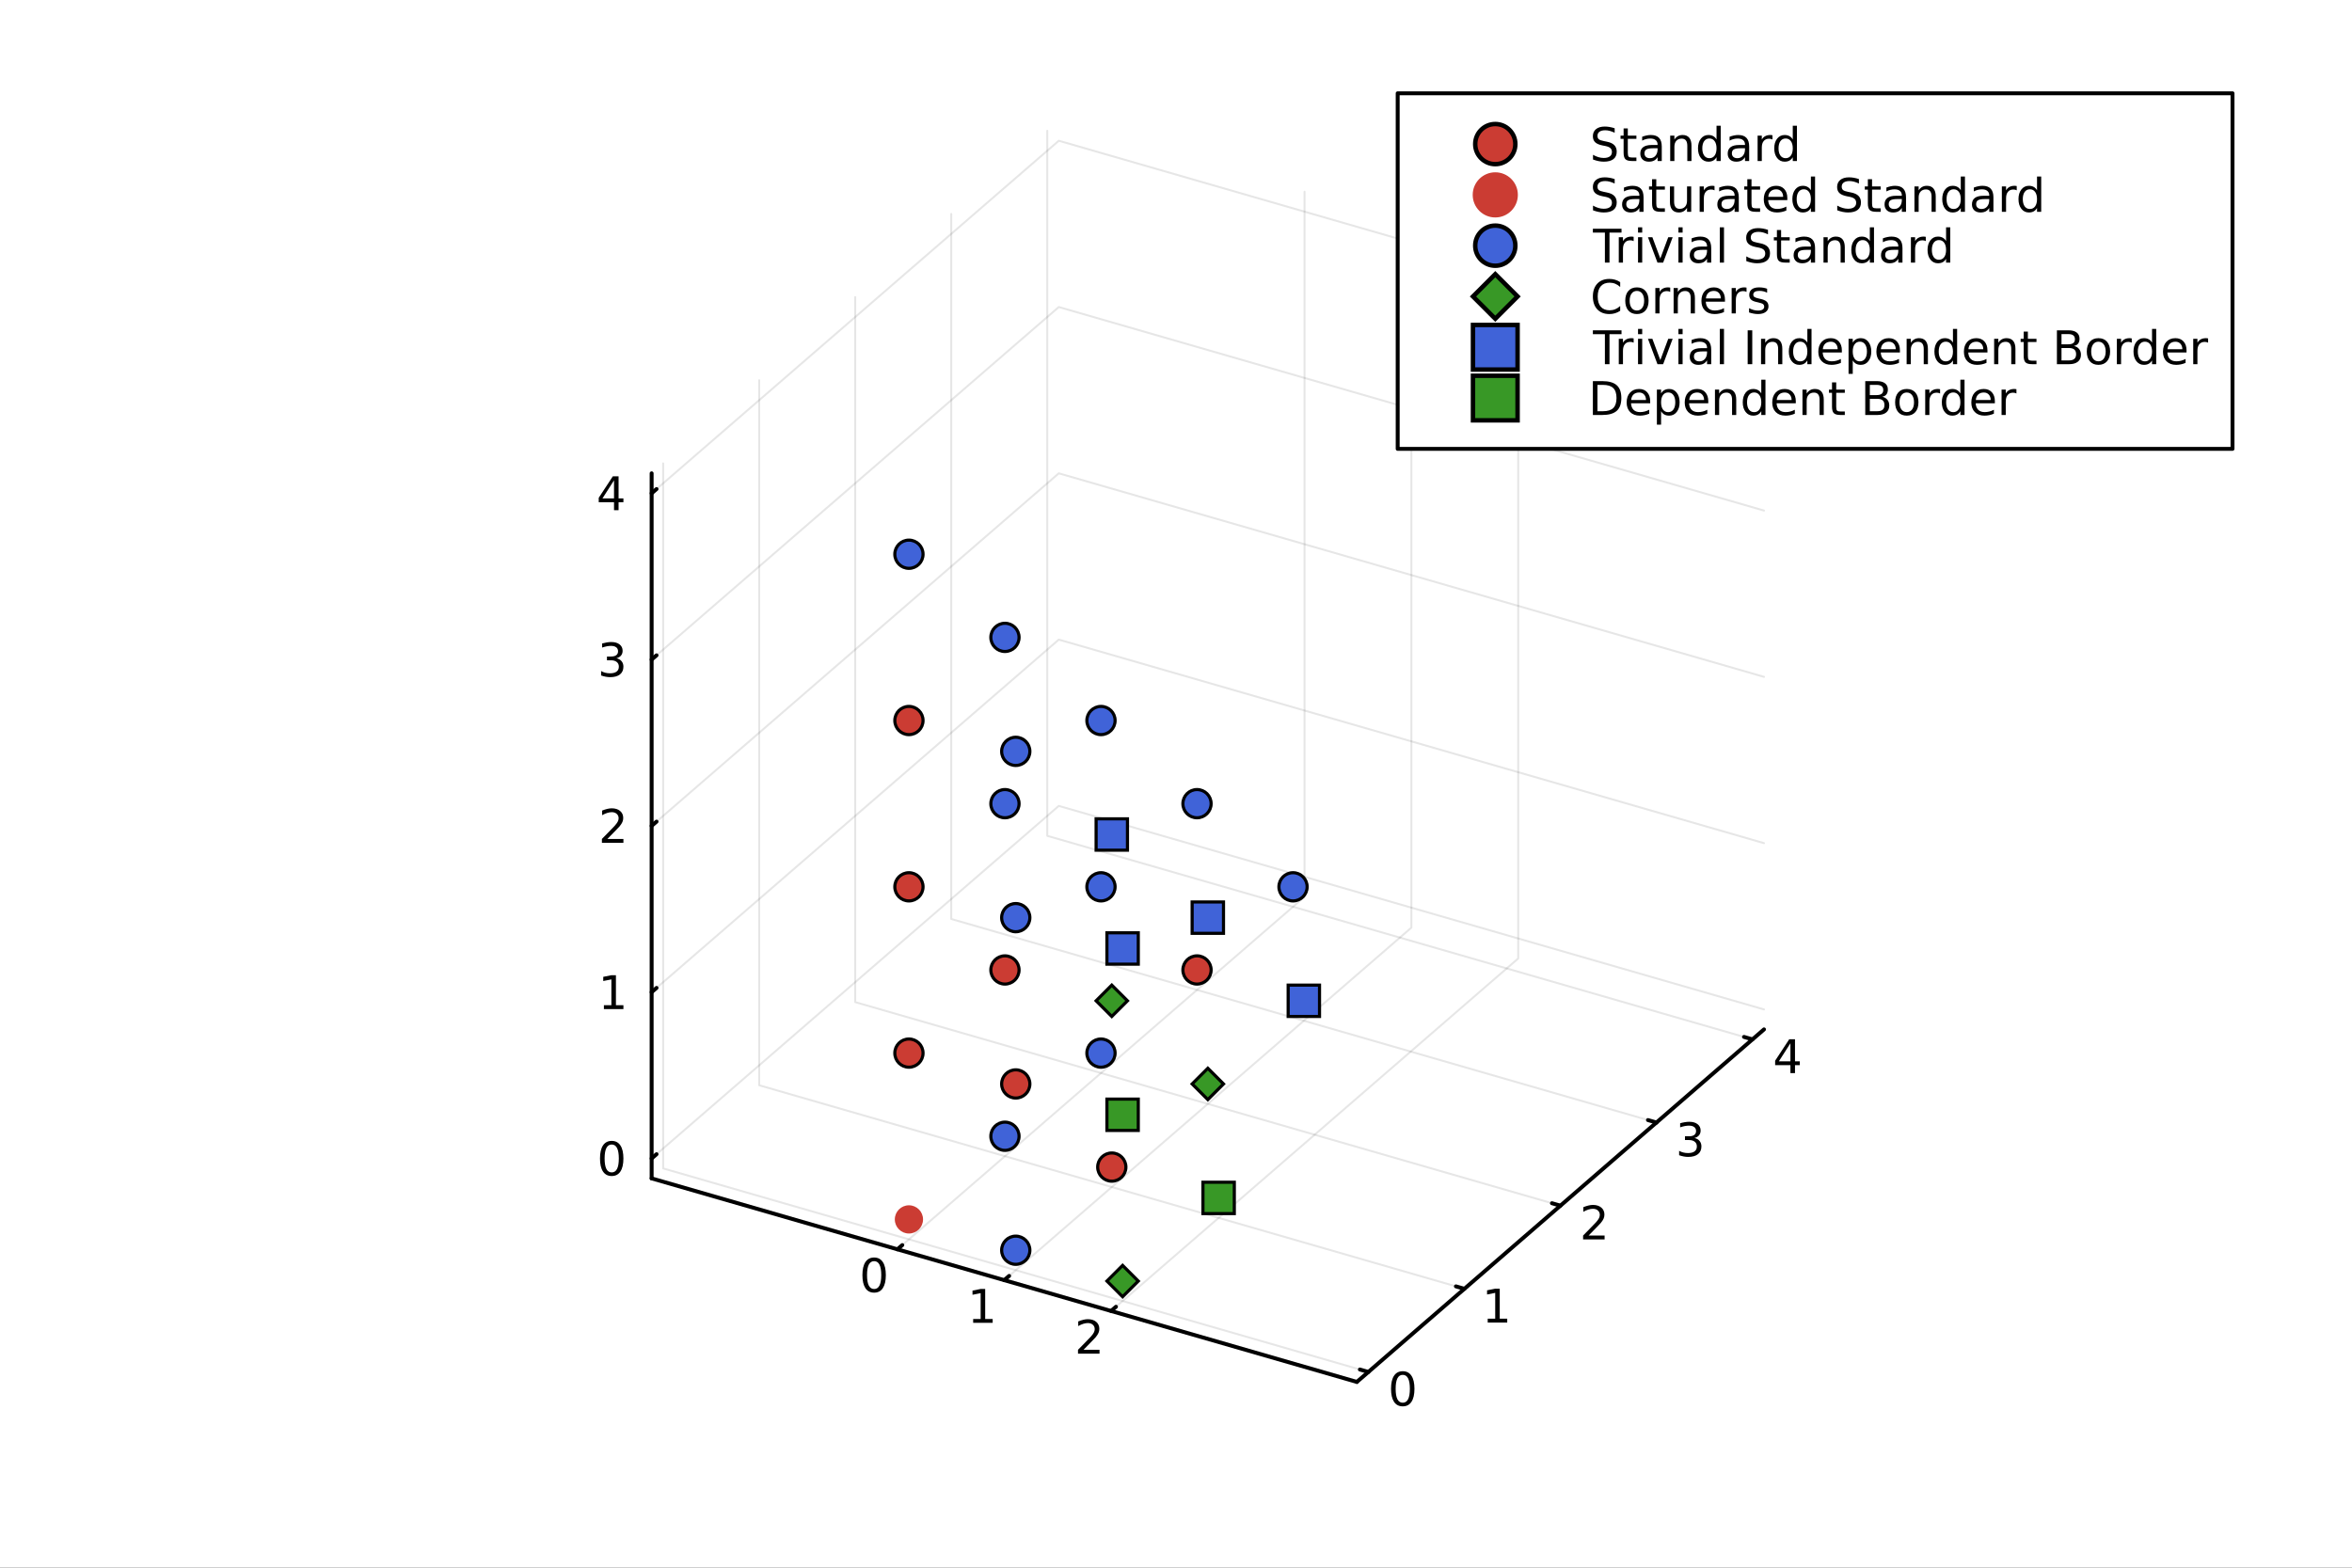<?xml version="1.0" encoding="utf-8"?>
<svg xmlns="http://www.w3.org/2000/svg" xmlns:xlink="http://www.w3.org/1999/xlink" width="600" height="400" viewBox="0 0 2400 1600">
<rect x="0" y="0" width="2400" height="1600" fill="#333333" stroke="none"/>
<defs>
  <clipPath id="clip370">
    <rect x="0" y="0" width="2400" height="1600"/>
  </clipPath>
</defs>
<path clip-path="url(#clip370)" d="M0 1600 L2400 1600 L2400 0 L0 0  Z" fill="#ffffff" fill-rule="evenodd" fill-opacity="1"/>
<defs>
  <clipPath id="clip371">
    <rect x="480" y="0" width="1681" height="1600"/>
  </clipPath>
</defs>
<defs>
  <clipPath id="clip372">
    <rect x="112" y="47" width="2242" height="1440"/>
  </clipPath>
</defs>
<path clip-path="url(#clip372)" d="M721.076 1651.3 L721.076 1311.86 L846.956 1142.15 L1064.99 1240.13 L1064.99 1579.57 L939.107 1749.29 L721.076 1651.3  Z" fill="#ffffff" fill-rule="evenodd" fill-opacity="1"/>
<polyline clip-path="url(#clip372)" style="stroke:#000000; stroke-linecap:round; stroke-linejoin:round; stroke-width:2; stroke-opacity:0.1; fill:none" points="915.72,1275.08 1331.18,915.276 1331.18,195.674 "/>
<polyline clip-path="url(#clip372)" style="stroke:#000000; stroke-linecap:round; stroke-linejoin:round; stroke-width:2; stroke-opacity:0.1; fill:none" points="1024.74,1306.55 1440.2,946.746 1440.2,227.145 "/>
<polyline clip-path="url(#clip372)" style="stroke:#000000; stroke-linecap:round; stroke-linejoin:round; stroke-width:2; stroke-opacity:0.1; fill:none" points="1133.75,1338.02 1549.21,978.217 1549.21,258.615 "/>
<polyline clip-path="url(#clip370)" style="stroke:#000000; stroke-linecap:round; stroke-linejoin:round; stroke-width:4; stroke-opacity:1; fill:none" points="664.934,1202.68 1384.54,1410.41 "/>
<polyline clip-path="url(#clip370)" style="stroke:#000000; stroke-linecap:round; stroke-linejoin:round; stroke-width:4; stroke-opacity:1; fill:none" points="915.72,1275.08 920.705,1270.76 "/>
<polyline clip-path="url(#clip370)" style="stroke:#000000; stroke-linecap:round; stroke-linejoin:round; stroke-width:4; stroke-opacity:1; fill:none" points="1024.74,1306.55 1029.72,1302.23 "/>
<polyline clip-path="url(#clip370)" style="stroke:#000000; stroke-linecap:round; stroke-linejoin:round; stroke-width:4; stroke-opacity:1; fill:none" points="1133.75,1338.02 1138.74,1333.7 "/>
<path clip-path="url(#clip370)" d="M891.97 1287.15 Q888.359 1287.15 886.53 1290.71 Q884.724 1294.25 884.724 1301.38 Q884.724 1308.49 886.53 1312.05 Q888.359 1315.59 891.97 1315.59 Q895.604 1315.59 897.409 1312.05 Q899.238 1308.49 899.238 1301.38 Q899.238 1294.25 897.409 1290.71 Q895.604 1287.15 891.97 1287.15 M891.97 1283.44 Q897.78 1283.44 900.835 1288.05 Q903.914 1292.63 903.914 1301.38 Q903.914 1310.11 900.835 1314.71 Q897.78 1319.3 891.97 1319.3 Q886.16 1319.3 883.081 1314.71 Q880.025 1310.11 880.025 1301.38 Q880.025 1292.63 883.081 1288.05 Q886.16 1283.44 891.97 1283.44 Z" fill="#000000" fill-rule="nonzero" fill-opacity="1" /><path clip-path="url(#clip370)" d="M993.022 1346.16 L1000.66 1346.16 L1000.66 1319.8 L992.351 1321.46 L992.351 1317.2 L1000.61 1315.54 L1005.29 1315.54 L1005.29 1346.16 L1012.93 1346.16 L1012.93 1350.1 L993.022 1350.1 L993.022 1346.16 Z" fill="#000000" fill-rule="nonzero" fill-opacity="1" /><path clip-path="url(#clip370)" d="M1105.63 1377.63 L1121.95 1377.63 L1121.95 1381.57 L1100 1381.57 L1100 1377.63 Q1102.66 1374.88 1107.25 1370.25 Q1111.85 1365.59 1113.03 1364.25 Q1115.28 1361.73 1116.16 1359.99 Q1117.06 1358.23 1117.06 1356.54 Q1117.06 1353.79 1115.12 1352.05 Q1113.2 1350.32 1110.09 1350.32 Q1107.89 1350.32 1105.44 1351.08 Q1103.01 1351.84 1100.23 1353.4 L1100.23 1348.67 Q1103.06 1347.54 1105.51 1346.96 Q1107.96 1346.38 1110 1346.38 Q1115.37 1346.38 1118.57 1349.07 Q1121.76 1351.75 1121.76 1356.24 Q1121.76 1358.37 1120.95 1360.29 Q1120.16 1362.19 1118.06 1364.78 Q1117.48 1365.46 1114.38 1368.67 Q1111.27 1371.87 1105.63 1377.63 Z" fill="#000000" fill-rule="nonzero" fill-opacity="1" /><polyline clip-path="url(#clip372)" style="stroke:#000000; stroke-linecap:round; stroke-linejoin:round; stroke-width:2; stroke-opacity:0.1; fill:none" points="1396.29,1400.23 676.693,1192.5 676.693,472.897 "/>
<polyline clip-path="url(#clip372)" style="stroke:#000000; stroke-linecap:round; stroke-linejoin:round; stroke-width:2; stroke-opacity:0.1; fill:none" points="1494.28,1315.37 774.679,1107.64 774.679,388.038 "/>
<polyline clip-path="url(#clip372)" style="stroke:#000000; stroke-linecap:round; stroke-linejoin:round; stroke-width:2; stroke-opacity:0.1; fill:none" points="1592.27,1230.51 872.666,1022.78 872.666,303.179 "/>
<polyline clip-path="url(#clip372)" style="stroke:#000000; stroke-linecap:round; stroke-linejoin:round; stroke-width:2; stroke-opacity:0.1; fill:none" points="1690.25,1145.65 970.652,937.923 970.652,218.321 "/>
<polyline clip-path="url(#clip372)" style="stroke:#000000; stroke-linecap:round; stroke-linejoin:round; stroke-width:2; stroke-opacity:0.1; fill:none" points="1788.24,1060.8 1068.64,853.064 1068.64,133.462 "/>
<polyline clip-path="url(#clip370)" style="stroke:#000000; stroke-linecap:round; stroke-linejoin:round; stroke-width:4; stroke-opacity:1; fill:none" points="1384.54,1410.41 1800,1050.61 "/>
<polyline clip-path="url(#clip370)" style="stroke:#000000; stroke-linecap:round; stroke-linejoin:round; stroke-width:4; stroke-opacity:1; fill:none" points="1396.29,1400.23 1387.66,1397.74 "/>
<polyline clip-path="url(#clip370)" style="stroke:#000000; stroke-linecap:round; stroke-linejoin:round; stroke-width:4; stroke-opacity:1; fill:none" points="1494.28,1315.37 1485.65,1312.88 "/>
<polyline clip-path="url(#clip370)" style="stroke:#000000; stroke-linecap:round; stroke-linejoin:round; stroke-width:4; stroke-opacity:1; fill:none" points="1592.27,1230.51 1583.63,1228.02 "/>
<polyline clip-path="url(#clip370)" style="stroke:#000000; stroke-linecap:round; stroke-linejoin:round; stroke-width:4; stroke-opacity:1; fill:none" points="1690.25,1145.65 1681.62,1143.16 "/>
<polyline clip-path="url(#clip370)" style="stroke:#000000; stroke-linecap:round; stroke-linejoin:round; stroke-width:4; stroke-opacity:1; fill:none" points="1788.24,1060.8 1779.61,1058.3 "/>
<path clip-path="url(#clip370)" d="M1431.37 1403.19 Q1427.76 1403.19 1425.93 1406.75 Q1424.13 1410.29 1424.13 1417.42 Q1424.13 1424.53 1425.93 1428.09 Q1427.76 1431.63 1431.37 1431.63 Q1435.01 1431.63 1436.81 1428.09 Q1438.64 1424.53 1438.64 1417.42 Q1438.64 1410.29 1436.81 1406.75 Q1435.01 1403.19 1431.37 1403.19 M1431.37 1399.48 Q1437.18 1399.48 1440.24 1404.09 Q1443.32 1408.67 1443.32 1417.42 Q1443.32 1426.15 1440.24 1430.75 Q1437.18 1435.34 1431.37 1435.34 Q1425.56 1435.34 1422.48 1430.75 Q1419.43 1426.15 1419.43 1417.42 Q1419.43 1408.67 1422.48 1404.09 Q1425.56 1399.48 1431.37 1399.48 Z" fill="#000000" fill-rule="nonzero" fill-opacity="1" /><path clip-path="url(#clip370)" d="M1518.08 1345.87 L1525.72 1345.87 L1525.72 1319.51 L1517.41 1321.17 L1517.41 1316.91 L1525.68 1315.25 L1530.35 1315.25 L1530.35 1345.87 L1537.99 1345.87 L1537.99 1349.81 L1518.08 1349.81 L1518.08 1345.87 Z" fill="#000000" fill-rule="nonzero" fill-opacity="1" /><path clip-path="url(#clip370)" d="M1621.02 1261.01 L1637.34 1261.01 L1637.34 1264.95 L1615.4 1264.95 L1615.4 1261.01 Q1618.06 1258.26 1622.64 1253.63 Q1627.25 1248.98 1628.43 1247.63 Q1630.68 1245.11 1631.56 1243.38 Q1632.46 1241.62 1632.46 1239.93 Q1632.46 1237.17 1630.51 1235.44 Q1628.59 1233.7 1625.49 1233.7 Q1623.29 1233.7 1620.84 1234.46 Q1618.41 1235.23 1615.63 1236.78 L1615.63 1232.06 Q1618.45 1230.92 1620.91 1230.34 Q1623.36 1229.76 1625.4 1229.76 Q1630.77 1229.76 1633.96 1232.45 Q1637.16 1235.13 1637.16 1239.63 Q1637.16 1241.76 1636.35 1243.68 Q1635.56 1245.57 1633.45 1248.17 Q1632.88 1248.84 1629.77 1252.06 Q1626.67 1255.25 1621.02 1261.01 Z" fill="#000000" fill-rule="nonzero" fill-opacity="1" /><path clip-path="url(#clip370)" d="M1729.01 1161.46 Q1732.37 1162.17 1734.24 1164.44 Q1736.14 1166.71 1736.14 1170.04 Q1736.14 1175.16 1732.62 1177.96 Q1729.1 1180.76 1722.62 1180.76 Q1720.45 1180.76 1718.13 1180.32 Q1715.84 1179.91 1713.39 1179.05 L1713.39 1174.54 Q1715.33 1175.67 1717.64 1176.25 Q1719.96 1176.83 1722.48 1176.83 Q1726.88 1176.83 1729.17 1175.09 Q1731.49 1173.35 1731.49 1170.04 Q1731.49 1166.99 1729.33 1165.28 Q1727.21 1163.54 1723.39 1163.54 L1719.36 1163.54 L1719.36 1159.7 L1723.57 1159.7 Q1727.02 1159.7 1728.85 1158.33 Q1730.68 1156.94 1730.68 1154.35 Q1730.68 1151.69 1728.78 1150.28 Q1726.9 1148.84 1723.39 1148.84 Q1721.46 1148.84 1719.27 1149.26 Q1717.07 1149.67 1714.43 1150.55 L1714.43 1146.39 Q1717.09 1145.65 1719.4 1145.28 Q1721.74 1144.91 1723.8 1144.91 Q1729.13 1144.91 1732.23 1147.34 Q1735.33 1149.74 1735.33 1153.86 Q1735.33 1156.73 1733.69 1158.73 Q1732.04 1160.69 1729.01 1161.46 Z" fill="#000000" fill-rule="nonzero" fill-opacity="1" /><path clip-path="url(#clip370)" d="M1826.97 1064.75 L1815.17 1083.2 L1826.97 1083.2 L1826.97 1064.75 M1825.75 1060.67 L1831.63 1060.67 L1831.63 1083.2 L1836.56 1083.2 L1836.56 1087.08 L1831.63 1087.08 L1831.63 1095.23 L1826.97 1095.23 L1826.97 1087.08 L1811.37 1087.08 L1811.37 1082.57 L1825.75 1060.67 Z" fill="#000000" fill-rule="nonzero" fill-opacity="1" /><polyline clip-path="url(#clip372)" style="stroke:#000000; stroke-linecap:round; stroke-linejoin:round; stroke-width:2; stroke-opacity:0.1; fill:none" points="664.934,1182.32 1080.4,822.515 1800,1030.25 "/>
<polyline clip-path="url(#clip372)" style="stroke:#000000; stroke-linecap:round; stroke-linejoin:round; stroke-width:2; stroke-opacity:0.1; fill:none" points="664.934,1012.6 1080.4,652.797 1800,860.529 "/>
<polyline clip-path="url(#clip372)" style="stroke:#000000; stroke-linecap:round; stroke-linejoin:round; stroke-width:2; stroke-opacity:0.1; fill:none" points="664.934,842.881 1080.4,483.08 1800,690.811 "/>
<polyline clip-path="url(#clip372)" style="stroke:#000000; stroke-linecap:round; stroke-linejoin:round; stroke-width:2; stroke-opacity:0.1; fill:none" points="664.934,673.163 1080.4,313.362 1800,521.094 "/>
<polyline clip-path="url(#clip372)" style="stroke:#000000; stroke-linecap:round; stroke-linejoin:round; stroke-width:2; stroke-opacity:0.1; fill:none" points="664.934,503.446 1080.4,143.645 1800,351.376 "/>
<polyline clip-path="url(#clip370)" style="stroke:#000000; stroke-linecap:round; stroke-linejoin:round; stroke-width:4; stroke-opacity:1; fill:none" points="664.934,1202.68 664.934,483.08 "/>
<polyline clip-path="url(#clip370)" style="stroke:#000000; stroke-linecap:round; stroke-linejoin:round; stroke-width:4; stroke-opacity:1; fill:none" points="664.934,1182.32 669.92,1178 "/>
<polyline clip-path="url(#clip370)" style="stroke:#000000; stroke-linecap:round; stroke-linejoin:round; stroke-width:4; stroke-opacity:1; fill:none" points="664.934,1012.6 669.92,1008.28 "/>
<polyline clip-path="url(#clip370)" style="stroke:#000000; stroke-linecap:round; stroke-linejoin:round; stroke-width:4; stroke-opacity:1; fill:none" points="664.934,842.881 669.92,838.563 "/>
<polyline clip-path="url(#clip370)" style="stroke:#000000; stroke-linecap:round; stroke-linejoin:round; stroke-width:4; stroke-opacity:1; fill:none" points="664.934,673.163 669.92,668.846 "/>
<polyline clip-path="url(#clip370)" style="stroke:#000000; stroke-linecap:round; stroke-linejoin:round; stroke-width:4; stroke-opacity:1; fill:none" points="664.934,503.446 669.92,499.128 "/>
<path clip-path="url(#clip370)" d="M624.19 1168.11 Q620.579 1168.11 618.75 1171.68 Q616.945 1175.22 616.945 1182.35 Q616.945 1189.46 618.75 1193.02 Q620.579 1196.56 624.19 1196.56 Q627.824 1196.56 629.63 1193.02 Q631.459 1189.46 631.459 1182.35 Q631.459 1175.22 629.63 1171.68 Q627.824 1168.11 624.19 1168.11 M624.19 1164.41 Q630 1164.41 633.056 1169.02 Q636.134 1173.6 636.134 1182.35 Q636.134 1191.08 633.056 1195.68 Q630 1200.27 624.19 1200.27 Q618.38 1200.27 615.301 1195.68 Q612.246 1191.08 612.246 1182.35 Q612.246 1173.6 615.301 1169.02 Q618.38 1164.41 624.19 1164.41 Z" fill="#000000" fill-rule="nonzero" fill-opacity="1" /><path clip-path="url(#clip370)" d="M616.227 1025.94 L623.866 1025.94 L623.866 999.578 L615.556 1001.24 L615.556 996.985 L623.82 995.318 L628.496 995.318 L628.496 1025.94 L636.134 1025.94 L636.134 1029.88 L616.227 1029.88 L616.227 1025.94 Z" fill="#000000" fill-rule="nonzero" fill-opacity="1" /><path clip-path="url(#clip370)" d="M619.815 856.226 L636.134 856.226 L636.134 860.161 L614.19 860.161 L614.19 856.226 Q616.852 853.471 621.435 848.841 Q626.042 844.189 627.222 842.846 Q629.468 840.323 630.347 838.587 Q631.25 836.828 631.25 835.138 Q631.25 832.383 629.306 830.647 Q627.384 828.911 624.283 828.911 Q622.084 828.911 619.63 829.675 Q617.199 830.439 614.422 831.99 L614.422 827.268 Q617.246 826.133 619.699 825.555 Q622.153 824.976 624.19 824.976 Q629.56 824.976 632.755 827.661 Q635.949 830.346 635.949 834.837 Q635.949 836.967 635.139 838.888 Q634.352 840.786 632.246 843.379 Q631.667 844.05 628.565 847.267 Q625.463 850.462 619.815 856.226 Z" fill="#000000" fill-rule="nonzero" fill-opacity="1" /><path clip-path="url(#clip370)" d="M629.005 671.809 Q632.361 672.527 634.236 674.795 Q636.134 677.064 636.134 680.397 Q636.134 685.513 632.616 688.314 Q629.097 691.115 622.616 691.115 Q620.44 691.115 618.125 690.675 Q615.834 690.258 613.38 689.402 L613.38 684.888 Q615.324 686.022 617.639 686.601 Q619.954 687.18 622.477 687.18 Q626.875 687.18 629.167 685.443 Q631.482 683.707 631.482 680.397 Q631.482 677.342 629.329 675.629 Q627.199 673.893 623.38 673.893 L619.352 673.893 L619.352 670.05 L623.565 670.05 Q627.014 670.05 628.843 668.684 Q630.671 667.295 630.671 664.703 Q630.671 662.041 628.773 660.629 Q626.898 659.194 623.38 659.194 Q621.459 659.194 619.26 659.61 Q617.06 660.027 614.422 660.907 L614.422 656.74 Q617.084 655.999 619.398 655.629 Q621.736 655.258 623.797 655.258 Q629.121 655.258 632.222 657.689 Q635.324 660.096 635.324 664.217 Q635.324 667.087 633.681 669.078 Q632.037 671.045 629.005 671.809 Z" fill="#000000" fill-rule="nonzero" fill-opacity="1" /><path clip-path="url(#clip370)" d="M626.551 490.24 L614.746 508.689 L626.551 508.689 L626.551 490.24 M625.324 486.166 L631.204 486.166 L631.204 508.689 L636.134 508.689 L636.134 512.578 L631.204 512.578 L631.204 520.726 L626.551 520.726 L626.551 512.578 L610.949 512.578 L610.949 508.064 L625.324 486.166 Z" fill="#000000" fill-rule="nonzero" fill-opacity="1" /><circle clip-path="url(#clip372)" cx="927.478" cy="1074.81" r="14.4" fill="#cb3c33" fill-rule="evenodd" fill-opacity="1" stroke="#000000" stroke-opacity="1" stroke-width="3.2"/>
<circle clip-path="url(#clip372)" cx="927.478" cy="905.093" r="14.4" fill="#cb3c33" fill-rule="evenodd" fill-opacity="1" stroke="#000000" stroke-opacity="1" stroke-width="3.2"/>
<circle clip-path="url(#clip372)" cx="1025.46" cy="989.952" r="14.4" fill="#cb3c33" fill-rule="evenodd" fill-opacity="1" stroke="#000000" stroke-opacity="1" stroke-width="3.2"/>
<circle clip-path="url(#clip372)" cx="1036.49" cy="1106.28" r="14.4" fill="#cb3c33" fill-rule="evenodd" fill-opacity="1" stroke="#000000" stroke-opacity="1" stroke-width="3.2"/>
<circle clip-path="url(#clip372)" cx="1134.48" cy="1191.14" r="14.4" fill="#cb3c33" fill-rule="evenodd" fill-opacity="1" stroke="#000000" stroke-opacity="1" stroke-width="3.2"/>
<circle clip-path="url(#clip372)" cx="927.478" cy="735.376" r="14.4" fill="#cb3c33" fill-rule="evenodd" fill-opacity="1" stroke="#000000" stroke-opacity="1" stroke-width="3.2"/>
<circle clip-path="url(#clip372)" cx="1221.44" cy="989.952" r="14.4" fill="#cb3c33" fill-rule="evenodd" fill-opacity="1" stroke="#000000" stroke-opacity="1" stroke-width="3.2"/>
<circle clip-path="url(#clip372)" cx="927.478" cy="1244.53" r="14.4" fill="#cb3c33" fill-rule="evenodd" fill-opacity="1" stroke="none"/>
<circle clip-path="url(#clip372)" cx="1025.46" cy="1159.67" r="14.4" fill="#4063d8" fill-rule="evenodd" fill-opacity="1" stroke="#000000" stroke-opacity="1" stroke-width="3.2"/>
<circle clip-path="url(#clip372)" cx="1036.49" cy="1276" r="14.4" fill="#4063d8" fill-rule="evenodd" fill-opacity="1" stroke="#000000" stroke-opacity="1" stroke-width="3.2"/>
<circle clip-path="url(#clip372)" cx="1123.45" cy="1074.81" r="14.4" fill="#4063d8" fill-rule="evenodd" fill-opacity="1" stroke="#000000" stroke-opacity="1" stroke-width="3.2"/>
<circle clip-path="url(#clip372)" cx="1025.46" cy="820.235" r="14.4" fill="#4063d8" fill-rule="evenodd" fill-opacity="1" stroke="#000000" stroke-opacity="1" stroke-width="3.2"/>
<circle clip-path="url(#clip372)" cx="1123.45" cy="905.093" r="14.4" fill="#4063d8" fill-rule="evenodd" fill-opacity="1" stroke="#000000" stroke-opacity="1" stroke-width="3.2"/>
<circle clip-path="url(#clip372)" cx="1036.49" cy="936.563" r="14.4" fill="#4063d8" fill-rule="evenodd" fill-opacity="1" stroke="#000000" stroke-opacity="1" stroke-width="3.2"/>
<circle clip-path="url(#clip372)" cx="927.478" cy="565.658" r="14.4" fill="#4063d8" fill-rule="evenodd" fill-opacity="1" stroke="#000000" stroke-opacity="1" stroke-width="3.2"/>
<circle clip-path="url(#clip372)" cx="1025.46" cy="650.517" r="14.4" fill="#4063d8" fill-rule="evenodd" fill-opacity="1" stroke="#000000" stroke-opacity="1" stroke-width="3.2"/>
<circle clip-path="url(#clip372)" cx="1123.45" cy="735.376" r="14.4" fill="#4063d8" fill-rule="evenodd" fill-opacity="1" stroke="#000000" stroke-opacity="1" stroke-width="3.2"/>
<circle clip-path="url(#clip372)" cx="1221.44" cy="820.235" r="14.4" fill="#4063d8" fill-rule="evenodd" fill-opacity="1" stroke="#000000" stroke-opacity="1" stroke-width="3.2"/>
<circle clip-path="url(#clip372)" cx="1319.42" cy="905.093" r="14.4" fill="#4063d8" fill-rule="evenodd" fill-opacity="1" stroke="#000000" stroke-opacity="1" stroke-width="3.2"/>
<circle clip-path="url(#clip372)" cx="1036.49" cy="766.846" r="14.4" fill="#4063d8" fill-rule="evenodd" fill-opacity="1" stroke="#000000" stroke-opacity="1" stroke-width="3.2"/>
<path clip-path="url(#clip372)" d="M1145.51 1291.47 L1129.51 1307.47 L1145.51 1323.47 L1161.51 1307.47 L1145.51 1291.47 Z" fill="#389826" fill-rule="evenodd" fill-opacity="1" stroke="#000000" stroke-opacity="1" stroke-width="3.2"/>
<path clip-path="url(#clip372)" d="M1134.48 1005.42 L1118.48 1021.42 L1134.48 1037.42 L1150.48 1021.42 L1134.48 1005.42 Z" fill="#389826" fill-rule="evenodd" fill-opacity="1" stroke="#000000" stroke-opacity="1" stroke-width="3.2"/>
<path clip-path="url(#clip372)" d="M1232.47 1090.28 L1216.47 1106.28 L1232.47 1122.28 L1248.47 1106.28 L1232.47 1090.28 Z" fill="#389826" fill-rule="evenodd" fill-opacity="1" stroke="#000000" stroke-opacity="1" stroke-width="3.2"/>
<path clip-path="url(#clip372)" d="M1118.48 835.705 L1118.48 867.705 L1150.48 867.705 L1150.48 835.705 L1118.48 835.705 Z" fill="#4063d8" fill-rule="evenodd" fill-opacity="1" stroke="#000000" stroke-opacity="1" stroke-width="3.2"/>
<path clip-path="url(#clip372)" d="M1216.47 920.563 L1216.47 952.563 L1248.47 952.563 L1248.47 920.563 L1216.47 920.563 Z" fill="#4063d8" fill-rule="evenodd" fill-opacity="1" stroke="#000000" stroke-opacity="1" stroke-width="3.2"/>
<path clip-path="url(#clip372)" d="M1314.45 1005.42 L1314.45 1037.42 L1346.45 1037.42 L1346.45 1005.42 L1314.45 1005.42 Z" fill="#4063d8" fill-rule="evenodd" fill-opacity="1" stroke="#000000" stroke-opacity="1" stroke-width="3.2"/>
<path clip-path="url(#clip372)" d="M1129.51 952.033 L1129.51 984.033 L1161.51 984.033 L1161.51 952.033 L1129.51 952.033 Z" fill="#4063d8" fill-rule="evenodd" fill-opacity="1" stroke="#000000" stroke-opacity="1" stroke-width="3.2"/>
<path clip-path="url(#clip372)" d="M1129.51 1121.75 L1129.51 1153.75 L1161.51 1153.75 L1161.51 1121.75 L1129.51 1121.75 Z" fill="#389826" fill-rule="evenodd" fill-opacity="1" stroke="#000000" stroke-opacity="1" stroke-width="3.2"/>
<path clip-path="url(#clip372)" d="M1227.5 1206.61 L1227.5 1238.61 L1259.5 1238.61 L1259.5 1206.61 L1227.5 1206.61 Z" fill="#389826" fill-rule="evenodd" fill-opacity="1" stroke="#000000" stroke-opacity="1" stroke-width="3.2"/>
<path clip-path="url(#clip370)" d="M1426.21 458.098 L2278.07 458.098 L2278.07 95.218 L1426.21 95.218  Z" fill="#ffffff" fill-rule="evenodd" fill-opacity="1"/>
<polyline clip-path="url(#clip370)" style="stroke:#000000; stroke-linecap:round; stroke-linejoin:round; stroke-width:4; stroke-opacity:1; fill:none" points="1426.21,458.098 2278.07,458.098 2278.07,95.218 1426.21,95.218 1426.21,458.098 "/>
<circle clip-path="url(#clip370)" cx="1525.8" cy="147.058" r="20.48" fill="#cb3c33" fill-rule="evenodd" fill-opacity="1" stroke="#000000" stroke-opacity="1" stroke-width="4.551"/>
<path clip-path="url(#clip370)" d="M1647.62 130.912 L1647.62 135.472 Q1644.96 134.199 1642.6 133.574 Q1640.24 132.949 1638.04 132.949 Q1634.22 132.949 1632.14 134.43 Q1630.08 135.912 1630.08 138.643 Q1630.08 140.935 1631.44 142.115 Q1632.83 143.273 1636.67 143.99 L1639.5 144.569 Q1644.73 145.565 1647.21 148.088 Q1649.71 150.588 1649.71 154.801 Q1649.71 159.824 1646.33 162.416 Q1642.97 165.009 1636.46 165.009 Q1634.01 165.009 1631.23 164.453 Q1628.48 163.898 1625.52 162.81 L1625.52 157.995 Q1628.36 159.592 1631.09 160.402 Q1633.83 161.213 1636.46 161.213 Q1640.47 161.213 1642.65 159.639 Q1644.82 158.064 1644.82 155.148 Q1644.82 152.602 1643.25 151.166 Q1641.7 149.731 1638.13 149.014 L1635.28 148.458 Q1630.05 147.416 1627.72 145.194 Q1625.38 142.972 1625.38 139.014 Q1625.38 134.43 1628.59 131.791 Q1631.84 129.153 1637.51 129.153 Q1639.94 129.153 1642.46 129.592 Q1644.98 130.032 1647.62 130.912 Z" fill="#000000" fill-rule="nonzero" fill-opacity="1" /><path clip-path="url(#clip370)" d="M1661.03 131.051 L1661.03 138.412 L1669.8 138.412 L1669.8 141.722 L1661.03 141.722 L1661.03 155.796 Q1661.03 158.967 1661.88 159.87 Q1662.76 160.773 1665.42 160.773 L1669.8 160.773 L1669.8 164.338 L1665.42 164.338 Q1660.49 164.338 1658.62 162.509 Q1656.74 160.657 1656.74 155.796 L1656.74 141.722 L1653.62 141.722 L1653.62 138.412 L1656.74 138.412 L1656.74 131.051 L1661.03 131.051 Z" fill="#000000" fill-rule="nonzero" fill-opacity="1" /><path clip-path="url(#clip370)" d="M1687.18 151.305 Q1682.02 151.305 1680.03 152.486 Q1678.04 153.666 1678.04 156.514 Q1678.04 158.782 1679.52 160.125 Q1681.02 161.444 1683.59 161.444 Q1687.14 161.444 1689.27 158.944 Q1691.42 156.421 1691.42 152.254 L1691.42 151.305 L1687.18 151.305 M1695.68 149.546 L1695.68 164.338 L1691.42 164.338 L1691.42 160.402 Q1689.96 162.763 1687.78 163.898 Q1685.61 165.009 1682.46 165.009 Q1678.48 165.009 1676.12 162.787 Q1673.78 160.541 1673.78 156.791 Q1673.78 152.416 1676.7 150.194 Q1679.64 147.972 1685.45 147.972 L1691.42 147.972 L1691.42 147.555 Q1691.42 144.615 1689.47 143.018 Q1687.55 141.398 1684.06 141.398 Q1681.84 141.398 1679.73 141.93 Q1677.62 142.463 1675.68 143.527 L1675.68 139.592 Q1678.02 138.69 1680.21 138.25 Q1682.41 137.787 1684.5 137.787 Q1690.12 137.787 1692.9 140.703 Q1695.68 143.62 1695.68 149.546 Z" fill="#000000" fill-rule="nonzero" fill-opacity="1" /><path clip-path="url(#clip370)" d="M1726 148.689 L1726 164.338 L1721.74 164.338 L1721.74 148.828 Q1721.74 145.148 1720.31 143.319 Q1718.87 141.49 1716 141.49 Q1712.55 141.49 1710.56 143.69 Q1708.57 145.889 1708.57 149.685 L1708.57 164.338 L1704.29 164.338 L1704.29 138.412 L1708.57 138.412 L1708.57 142.44 Q1710.1 140.102 1712.16 138.944 Q1714.24 137.787 1716.95 137.787 Q1721.42 137.787 1723.71 140.565 Q1726 143.319 1726 148.689 Z" fill="#000000" fill-rule="nonzero" fill-opacity="1" /><path clip-path="url(#clip370)" d="M1751.56 142.347 L1751.56 128.319 L1755.82 128.319 L1755.82 164.338 L1751.56 164.338 L1751.56 160.449 Q1750.21 162.763 1748.15 163.898 Q1746.12 165.009 1743.25 165.009 Q1738.55 165.009 1735.58 161.259 Q1732.65 157.509 1732.65 151.398 Q1732.65 145.287 1735.58 141.537 Q1738.55 137.787 1743.25 137.787 Q1746.12 137.787 1748.15 138.921 Q1750.21 140.032 1751.56 142.347 M1737.04 151.398 Q1737.04 156.097 1738.96 158.782 Q1740.91 161.444 1744.29 161.444 Q1747.67 161.444 1749.61 158.782 Q1751.56 156.097 1751.56 151.398 Q1751.56 146.699 1749.61 144.037 Q1747.67 141.352 1744.29 141.352 Q1740.91 141.352 1738.96 144.037 Q1737.04 146.699 1737.04 151.398 Z" fill="#000000" fill-rule="nonzero" fill-opacity="1" /><path clip-path="url(#clip370)" d="M1776.37 151.305 Q1771.21 151.305 1769.22 152.486 Q1767.23 153.666 1767.23 156.514 Q1767.23 158.782 1768.71 160.125 Q1770.21 161.444 1772.78 161.444 Q1776.33 161.444 1778.45 158.944 Q1780.61 156.421 1780.61 152.254 L1780.61 151.305 L1776.37 151.305 M1784.87 149.546 L1784.87 164.338 L1780.61 164.338 L1780.61 160.402 Q1779.15 162.763 1776.97 163.898 Q1774.8 165.009 1771.65 165.009 Q1767.67 165.009 1765.31 162.787 Q1762.97 160.541 1762.97 156.791 Q1762.97 152.416 1765.89 150.194 Q1768.83 147.972 1774.64 147.972 L1780.61 147.972 L1780.61 147.555 Q1780.61 144.615 1778.66 143.018 Q1776.74 141.398 1773.25 141.398 Q1771.02 141.398 1768.92 141.93 Q1766.81 142.463 1764.87 143.527 L1764.87 139.592 Q1767.21 138.69 1769.4 138.25 Q1771.6 137.787 1773.69 137.787 Q1779.31 137.787 1782.09 140.703 Q1784.87 143.62 1784.87 149.546 Z" fill="#000000" fill-rule="nonzero" fill-opacity="1" /><path clip-path="url(#clip370)" d="M1808.66 142.393 Q1807.95 141.977 1807.09 141.791 Q1806.26 141.583 1805.24 141.583 Q1801.63 141.583 1799.68 143.944 Q1797.76 146.282 1797.76 150.68 L1797.76 164.338 L1793.48 164.338 L1793.48 138.412 L1797.76 138.412 L1797.76 142.44 Q1799.1 140.078 1801.26 138.944 Q1803.41 137.787 1806.49 137.787 Q1806.93 137.787 1807.46 137.856 Q1807.99 137.903 1808.64 138.018 L1808.66 142.393 Z" fill="#000000" fill-rule="nonzero" fill-opacity="1" /><path clip-path="url(#clip370)" d="M1829.36 142.347 L1829.36 128.319 L1833.62 128.319 L1833.62 164.338 L1829.36 164.338 L1829.36 160.449 Q1828.01 162.763 1825.95 163.898 Q1823.92 165.009 1821.05 165.009 Q1816.35 165.009 1813.39 161.259 Q1810.45 157.509 1810.45 151.398 Q1810.45 145.287 1813.39 141.537 Q1816.35 137.787 1821.05 137.787 Q1823.92 137.787 1825.95 138.921 Q1828.01 140.032 1829.36 142.347 M1814.84 151.398 Q1814.84 156.097 1816.76 158.782 Q1818.71 161.444 1822.09 161.444 Q1825.47 161.444 1827.41 158.782 Q1829.36 156.097 1829.36 151.398 Q1829.36 146.699 1827.41 144.037 Q1825.47 141.352 1822.09 141.352 Q1818.71 141.352 1816.76 144.037 Q1814.84 146.699 1814.84 151.398 Z" fill="#000000" fill-rule="nonzero" fill-opacity="1" /><circle clip-path="url(#clip370)" cx="1525.8" cy="198.898" r="23.04" fill="#cb3c33" fill-rule="evenodd" fill-opacity="1" stroke="none"/>
<path clip-path="url(#clip370)" d="M1647.62 182.752 L1647.62 187.312 Q1644.96 186.039 1642.6 185.414 Q1640.24 184.789 1638.04 184.789 Q1634.22 184.789 1632.14 186.27 Q1630.08 187.752 1630.08 190.483 Q1630.08 192.775 1631.44 193.955 Q1632.83 195.113 1636.67 195.83 L1639.5 196.409 Q1644.73 197.405 1647.21 199.928 Q1649.71 202.428 1649.71 206.641 Q1649.71 211.664 1646.33 214.256 Q1642.97 216.849 1636.46 216.849 Q1634.01 216.849 1631.23 216.293 Q1628.48 215.738 1625.52 214.65 L1625.52 209.835 Q1628.36 211.432 1631.09 212.242 Q1633.83 213.053 1636.46 213.053 Q1640.47 213.053 1642.65 211.479 Q1644.82 209.904 1644.82 206.988 Q1644.82 204.442 1643.25 203.006 Q1641.7 201.571 1638.13 200.854 L1635.28 200.298 Q1630.05 199.256 1627.72 197.034 Q1625.38 194.812 1625.38 190.854 Q1625.38 186.27 1628.59 183.631 Q1631.84 180.993 1637.51 180.993 Q1639.94 180.993 1642.46 181.432 Q1644.98 181.872 1647.62 182.752 Z" fill="#000000" fill-rule="nonzero" fill-opacity="1" /><path clip-path="url(#clip370)" d="M1668.59 203.145 Q1663.43 203.145 1661.44 204.326 Q1659.45 205.506 1659.45 208.354 Q1659.45 210.622 1660.93 211.965 Q1662.44 213.284 1665.01 213.284 Q1668.55 213.284 1670.68 210.784 Q1672.83 208.261 1672.83 204.094 L1672.83 203.145 L1668.59 203.145 M1677.09 201.386 L1677.09 216.178 L1672.83 216.178 L1672.83 212.242 Q1671.37 214.603 1669.2 215.738 Q1667.02 216.849 1663.87 216.849 Q1659.89 216.849 1657.53 214.627 Q1655.19 212.381 1655.19 208.631 Q1655.19 204.256 1658.11 202.034 Q1661.05 199.812 1666.86 199.812 L1672.83 199.812 L1672.83 199.395 Q1672.83 196.455 1670.89 194.858 Q1668.96 193.238 1665.47 193.238 Q1663.25 193.238 1661.14 193.77 Q1659.03 194.303 1657.09 195.367 L1657.09 191.432 Q1659.43 190.53 1661.63 190.09 Q1663.83 189.627 1665.91 189.627 Q1671.53 189.627 1674.31 192.543 Q1677.09 195.46 1677.09 201.386 Z" fill="#000000" fill-rule="nonzero" fill-opacity="1" /><path clip-path="url(#clip370)" d="M1690.08 182.891 L1690.08 190.252 L1698.85 190.252 L1698.85 193.562 L1690.08 193.562 L1690.08 207.636 Q1690.08 210.807 1690.93 211.71 Q1691.81 212.613 1694.47 212.613 L1698.85 212.613 L1698.85 216.178 L1694.47 216.178 Q1689.54 216.178 1687.67 214.349 Q1685.79 212.497 1685.79 207.636 L1685.79 193.562 L1682.67 193.562 L1682.67 190.252 L1685.79 190.252 L1685.79 182.891 L1690.08 182.891 Z" fill="#000000" fill-rule="nonzero" fill-opacity="1" /><path clip-path="url(#clip370)" d="M1704.01 205.946 L1704.01 190.252 L1708.27 190.252 L1708.27 205.784 Q1708.27 209.465 1709.71 211.316 Q1711.14 213.145 1714.01 213.145 Q1717.46 213.145 1719.45 210.946 Q1721.46 208.747 1721.46 204.951 L1721.46 190.252 L1725.72 190.252 L1725.72 216.178 L1721.46 216.178 L1721.46 212.196 Q1719.91 214.557 1717.85 215.715 Q1715.82 216.849 1713.11 216.849 Q1708.64 216.849 1706.33 214.071 Q1704.01 211.293 1704.01 205.946 M1714.73 189.627 L1714.73 189.627 Z" fill="#000000" fill-rule="nonzero" fill-opacity="1" /><path clip-path="url(#clip370)" d="M1749.52 194.233 Q1748.8 193.817 1747.95 193.631 Q1747.11 193.423 1746.09 193.423 Q1742.48 193.423 1740.54 195.784 Q1738.62 198.122 1738.62 202.52 L1738.62 216.178 L1734.33 216.178 L1734.33 190.252 L1738.62 190.252 L1738.62 194.28 Q1739.96 191.918 1742.11 190.784 Q1744.27 189.627 1747.34 189.627 Q1747.78 189.627 1748.32 189.696 Q1748.85 189.743 1749.5 189.858 L1749.52 194.233 Z" fill="#000000" fill-rule="nonzero" fill-opacity="1" /><path clip-path="url(#clip370)" d="M1765.77 203.145 Q1760.61 203.145 1758.62 204.326 Q1756.63 205.506 1756.63 208.354 Q1756.63 210.622 1758.11 211.965 Q1759.61 213.284 1762.18 213.284 Q1765.72 213.284 1767.85 210.784 Q1770.01 208.261 1770.01 204.094 L1770.01 203.145 L1765.77 203.145 M1774.27 201.386 L1774.27 216.178 L1770.01 216.178 L1770.01 212.242 Q1768.55 214.603 1766.37 215.738 Q1764.2 216.849 1761.05 216.849 Q1757.07 216.849 1754.71 214.627 Q1752.37 212.381 1752.37 208.631 Q1752.37 204.256 1755.28 202.034 Q1758.22 199.812 1764.03 199.812 L1770.01 199.812 L1770.01 199.395 Q1770.01 196.455 1768.06 194.858 Q1766.14 193.238 1762.64 193.238 Q1760.42 193.238 1758.32 193.77 Q1756.21 194.303 1754.27 195.367 L1754.27 191.432 Q1756.6 190.53 1758.8 190.09 Q1761 189.627 1763.08 189.627 Q1768.71 189.627 1771.49 192.543 Q1774.27 195.46 1774.27 201.386 Z" fill="#000000" fill-rule="nonzero" fill-opacity="1" /><path clip-path="url(#clip370)" d="M1787.25 182.891 L1787.25 190.252 L1796.02 190.252 L1796.02 193.562 L1787.25 193.562 L1787.25 207.636 Q1787.25 210.807 1788.11 211.71 Q1788.99 212.613 1791.65 212.613 L1796.02 212.613 L1796.02 216.178 L1791.65 216.178 Q1786.72 216.178 1784.84 214.349 Q1782.97 212.497 1782.97 207.636 L1782.97 193.562 L1779.84 193.562 L1779.84 190.252 L1782.97 190.252 L1782.97 182.891 L1787.25 182.891 Z" fill="#000000" fill-rule="nonzero" fill-opacity="1" /><path clip-path="url(#clip370)" d="M1823.8 202.15 L1823.8 204.233 L1804.22 204.233 Q1804.5 208.631 1806.86 210.946 Q1809.24 213.238 1813.48 213.238 Q1815.93 213.238 1818.22 212.636 Q1820.54 212.034 1822.81 210.83 L1822.81 214.858 Q1820.51 215.83 1818.11 216.34 Q1815.7 216.849 1813.22 216.849 Q1807.02 216.849 1803.39 213.238 Q1799.77 209.627 1799.77 203.469 Q1799.77 197.104 1803.2 193.377 Q1806.65 189.627 1812.48 189.627 Q1817.71 189.627 1820.75 193.006 Q1823.8 196.363 1823.8 202.15 M1819.54 200.9 Q1819.5 197.405 1817.58 195.321 Q1815.68 193.238 1812.53 193.238 Q1808.96 193.238 1806.81 195.252 Q1804.68 197.266 1804.36 200.923 L1819.54 200.9 Z" fill="#000000" fill-rule="nonzero" fill-opacity="1" /><path clip-path="url(#clip370)" d="M1847.85 194.187 L1847.85 180.159 L1852.11 180.159 L1852.11 216.178 L1847.85 216.178 L1847.85 212.289 Q1846.51 214.603 1844.45 215.738 Q1842.41 216.849 1839.54 216.849 Q1834.84 216.849 1831.88 213.099 Q1828.94 209.349 1828.94 203.238 Q1828.94 197.127 1831.88 193.377 Q1834.84 189.627 1839.54 189.627 Q1842.41 189.627 1844.45 190.761 Q1846.51 191.872 1847.85 194.187 M1833.34 203.238 Q1833.34 207.937 1835.26 210.622 Q1837.2 213.284 1840.58 213.284 Q1843.96 213.284 1845.91 210.622 Q1847.85 207.937 1847.85 203.238 Q1847.85 198.539 1845.91 195.877 Q1843.96 193.192 1840.58 193.192 Q1837.2 193.192 1835.26 195.877 Q1833.34 198.539 1833.34 203.238 Z" fill="#000000" fill-rule="nonzero" fill-opacity="1" /><path clip-path="url(#clip370)" d="M1896.86 182.752 L1896.86 187.312 Q1894.2 186.039 1891.83 185.414 Q1889.47 184.789 1887.27 184.789 Q1883.45 184.789 1881.37 186.27 Q1879.31 187.752 1879.31 190.483 Q1879.31 192.775 1880.68 193.955 Q1882.07 195.113 1885.91 195.83 L1888.73 196.409 Q1893.96 197.405 1896.44 199.928 Q1898.94 202.428 1898.94 206.641 Q1898.94 211.664 1895.56 214.256 Q1892.2 216.849 1885.7 216.849 Q1883.25 216.849 1880.47 216.293 Q1877.71 215.738 1874.75 214.65 L1874.75 209.835 Q1877.6 211.432 1880.33 212.242 Q1883.06 213.053 1885.7 213.053 Q1889.7 213.053 1891.88 211.479 Q1894.06 209.904 1894.06 206.988 Q1894.06 204.442 1892.48 203.006 Q1890.93 201.571 1887.37 200.854 L1884.52 200.298 Q1879.29 199.256 1876.95 197.034 Q1874.61 194.812 1874.61 190.854 Q1874.61 186.27 1877.83 183.631 Q1881.07 180.993 1886.74 180.993 Q1889.17 180.993 1891.7 181.432 Q1894.22 181.872 1896.86 182.752 Z" fill="#000000" fill-rule="nonzero" fill-opacity="1" /><path clip-path="url(#clip370)" d="M1910.26 182.891 L1910.26 190.252 L1919.03 190.252 L1919.03 193.562 L1910.26 193.562 L1910.26 207.636 Q1910.26 210.807 1911.12 211.71 Q1912 212.613 1914.66 212.613 L1919.03 212.613 L1919.03 216.178 L1914.66 216.178 Q1909.73 216.178 1907.85 214.349 Q1905.98 212.497 1905.98 207.636 L1905.98 193.562 L1902.85 193.562 L1902.85 190.252 L1905.98 190.252 L1905.98 182.891 L1910.26 182.891 Z" fill="#000000" fill-rule="nonzero" fill-opacity="1" /><path clip-path="url(#clip370)" d="M1936.42 203.145 Q1931.26 203.145 1929.26 204.326 Q1927.27 205.506 1927.27 208.354 Q1927.27 210.622 1928.76 211.965 Q1930.26 213.284 1932.83 213.284 Q1936.37 213.284 1938.5 210.784 Q1940.65 208.261 1940.65 204.094 L1940.65 203.145 L1936.42 203.145 M1944.91 201.386 L1944.91 216.178 L1940.65 216.178 L1940.65 212.242 Q1939.19 214.603 1937.02 215.738 Q1934.84 216.849 1931.69 216.849 Q1927.71 216.849 1925.35 214.627 Q1923.01 212.381 1923.01 208.631 Q1923.01 204.256 1925.93 202.034 Q1928.87 199.812 1934.68 199.812 L1940.65 199.812 L1940.65 199.395 Q1940.65 196.455 1938.71 194.858 Q1936.79 193.238 1933.29 193.238 Q1931.07 193.238 1928.96 193.77 Q1926.86 194.303 1924.91 195.367 L1924.91 191.432 Q1927.25 190.53 1929.45 190.09 Q1931.65 189.627 1933.73 189.627 Q1939.36 189.627 1942.13 192.543 Q1944.91 195.46 1944.91 201.386 Z" fill="#000000" fill-rule="nonzero" fill-opacity="1" /><path clip-path="url(#clip370)" d="M1975.24 200.529 L1975.24 216.178 L1970.98 216.178 L1970.98 200.668 Q1970.98 196.988 1969.54 195.159 Q1968.11 193.33 1965.24 193.33 Q1961.79 193.33 1959.8 195.53 Q1957.81 197.729 1957.81 201.525 L1957.81 216.178 L1953.52 216.178 L1953.52 190.252 L1957.81 190.252 L1957.81 194.28 Q1959.33 191.942 1961.39 190.784 Q1963.48 189.627 1966.19 189.627 Q1970.65 189.627 1972.94 192.405 Q1975.24 195.159 1975.24 200.529 Z" fill="#000000" fill-rule="nonzero" fill-opacity="1" /><path clip-path="url(#clip370)" d="M2000.79 194.187 L2000.79 180.159 L2005.05 180.159 L2005.05 216.178 L2000.79 216.178 L2000.79 212.289 Q1999.45 214.603 1997.39 215.738 Q1995.35 216.849 1992.48 216.849 Q1987.78 216.849 1984.82 213.099 Q1981.88 209.349 1981.88 203.238 Q1981.88 197.127 1984.82 193.377 Q1987.78 189.627 1992.48 189.627 Q1995.35 189.627 1997.39 190.761 Q1999.45 191.872 2000.79 194.187 M1986.28 203.238 Q1986.28 207.937 1988.2 210.622 Q1990.14 213.284 1993.52 213.284 Q1996.9 213.284 1998.85 210.622 Q2000.79 207.937 2000.79 203.238 Q2000.79 198.539 1998.85 195.877 Q1996.9 193.192 1993.52 193.192 Q1990.14 193.192 1988.2 195.877 Q1986.28 198.539 1986.28 203.238 Z" fill="#000000" fill-rule="nonzero" fill-opacity="1" /><path clip-path="url(#clip370)" d="M2025.61 203.145 Q2020.44 203.145 2018.45 204.326 Q2016.46 205.506 2016.46 208.354 Q2016.46 210.622 2017.94 211.965 Q2019.45 213.284 2022.02 213.284 Q2025.56 213.284 2027.69 210.784 Q2029.84 208.261 2029.84 204.094 L2029.84 203.145 L2025.61 203.145 M2034.1 201.386 L2034.1 216.178 L2029.84 216.178 L2029.84 212.242 Q2028.38 214.603 2026.21 215.738 Q2024.03 216.849 2020.88 216.849 Q2016.9 216.849 2014.54 214.627 Q2012.2 212.381 2012.2 208.631 Q2012.2 204.256 2015.12 202.034 Q2018.06 199.812 2023.87 199.812 L2029.84 199.812 L2029.84 199.395 Q2029.84 196.455 2027.9 194.858 Q2025.98 193.238 2022.48 193.238 Q2020.26 193.238 2018.15 193.77 Q2016.05 194.303 2014.1 195.367 L2014.1 191.432 Q2016.44 190.53 2018.64 190.09 Q2020.84 189.627 2022.92 189.627 Q2028.55 189.627 2031.32 192.543 Q2034.1 195.46 2034.1 201.386 Z" fill="#000000" fill-rule="nonzero" fill-opacity="1" /><path clip-path="url(#clip370)" d="M2057.9 194.233 Q2057.18 193.817 2056.32 193.631 Q2055.49 193.423 2054.47 193.423 Q2050.86 193.423 2048.92 195.784 Q2047 198.122 2047 202.52 L2047 216.178 L2042.71 216.178 L2042.71 190.252 L2047 190.252 L2047 194.28 Q2048.34 191.918 2050.49 190.784 Q2052.64 189.627 2055.72 189.627 Q2056.16 189.627 2056.69 189.696 Q2057.23 189.743 2057.87 189.858 L2057.9 194.233 Z" fill="#000000" fill-rule="nonzero" fill-opacity="1" /><path clip-path="url(#clip370)" d="M2078.59 194.187 L2078.59 180.159 L2082.85 180.159 L2082.85 216.178 L2078.59 216.178 L2078.59 212.289 Q2077.25 214.603 2075.19 215.738 Q2073.15 216.849 2070.28 216.849 Q2065.58 216.849 2062.62 213.099 Q2059.68 209.349 2059.68 203.238 Q2059.68 197.127 2062.62 193.377 Q2065.58 189.627 2070.28 189.627 Q2073.15 189.627 2075.19 190.761 Q2077.25 191.872 2078.59 194.187 M2064.08 203.238 Q2064.08 207.937 2066 210.622 Q2067.94 213.284 2071.32 213.284 Q2074.7 213.284 2076.65 210.622 Q2078.59 207.937 2078.59 203.238 Q2078.59 198.539 2076.65 195.877 Q2074.7 193.192 2071.32 193.192 Q2067.94 193.192 2066 195.877 Q2064.08 198.539 2064.08 203.238 Z" fill="#000000" fill-rule="nonzero" fill-opacity="1" /><circle clip-path="url(#clip370)" cx="1525.8" cy="250.738" r="20.48" fill="#4063d8" fill-rule="evenodd" fill-opacity="1" stroke="#000000" stroke-opacity="1" stroke-width="4.551"/>
<path clip-path="url(#clip370)" d="M1625.38 233.458 L1654.61 233.458 L1654.61 237.393 L1642.34 237.393 L1642.34 268.018 L1637.65 268.018 L1637.65 237.393 L1625.38 237.393 L1625.38 233.458 Z" fill="#000000" fill-rule="nonzero" fill-opacity="1" /><path clip-path="url(#clip370)" d="M1667 246.073 Q1666.28 245.657 1665.42 245.471 Q1664.59 245.263 1663.57 245.263 Q1659.96 245.263 1658.02 247.624 Q1656.09 249.962 1656.09 254.36 L1656.09 268.018 L1651.81 268.018 L1651.81 242.092 L1656.09 242.092 L1656.09 246.12 Q1657.44 243.758 1659.59 242.624 Q1661.74 241.467 1664.82 241.467 Q1665.26 241.467 1665.79 241.536 Q1666.33 241.583 1666.97 241.698 L1667 246.073 Z" fill="#000000" fill-rule="nonzero" fill-opacity="1" /><path clip-path="url(#clip370)" d="M1671.46 242.092 L1675.72 242.092 L1675.72 268.018 L1671.46 268.018 L1671.46 242.092 M1671.46 231.999 L1675.72 231.999 L1675.72 237.393 L1671.46 237.393 L1671.46 231.999 Z" fill="#000000" fill-rule="nonzero" fill-opacity="1" /><path clip-path="url(#clip370)" d="M1681.58 242.092 L1686.09 242.092 L1694.2 263.851 L1702.3 242.092 L1706.81 242.092 L1697.09 268.018 L1691.3 268.018 L1681.58 242.092 Z" fill="#000000" fill-rule="nonzero" fill-opacity="1" /><path clip-path="url(#clip370)" d="M1712.69 242.092 L1716.95 242.092 L1716.95 268.018 L1712.69 268.018 L1712.69 242.092 M1712.69 231.999 L1716.95 231.999 L1716.95 237.393 L1712.69 237.393 L1712.69 231.999 Z" fill="#000000" fill-rule="nonzero" fill-opacity="1" /><path clip-path="url(#clip370)" d="M1737.64 254.985 Q1732.48 254.985 1730.49 256.166 Q1728.5 257.346 1728.5 260.194 Q1728.5 262.462 1729.98 263.805 Q1731.49 265.124 1734.06 265.124 Q1737.6 265.124 1739.73 262.624 Q1741.88 260.101 1741.88 255.934 L1741.88 254.985 L1737.64 254.985 M1746.14 253.226 L1746.14 268.018 L1741.88 268.018 L1741.88 264.082 Q1740.42 266.443 1738.25 267.578 Q1736.07 268.689 1732.92 268.689 Q1728.94 268.689 1726.58 266.467 Q1724.24 264.221 1724.24 260.471 Q1724.24 256.096 1727.16 253.874 Q1730.1 251.652 1735.91 251.652 L1741.88 251.652 L1741.88 251.235 Q1741.88 248.295 1739.94 246.698 Q1738.02 245.078 1734.52 245.078 Q1732.3 245.078 1730.19 245.61 Q1728.08 246.143 1726.14 247.207 L1726.14 243.272 Q1728.48 242.37 1730.68 241.93 Q1732.88 241.467 1734.96 241.467 Q1740.58 241.467 1743.36 244.383 Q1746.14 247.3 1746.14 253.226 Z" fill="#000000" fill-rule="nonzero" fill-opacity="1" /><path clip-path="url(#clip370)" d="M1754.91 231.999 L1759.17 231.999 L1759.17 268.018 L1754.91 268.018 L1754.91 231.999 Z" fill="#000000" fill-rule="nonzero" fill-opacity="1" /><path clip-path="url(#clip370)" d="M1804.06 234.592 L1804.06 239.152 Q1801.39 237.879 1799.03 237.254 Q1796.67 236.629 1794.47 236.629 Q1790.65 236.629 1788.57 238.11 Q1786.51 239.592 1786.51 242.323 Q1786.51 244.615 1787.88 245.795 Q1789.27 246.953 1793.11 247.67 L1795.93 248.249 Q1801.16 249.245 1803.64 251.768 Q1806.14 254.268 1806.14 258.481 Q1806.14 263.504 1802.76 266.096 Q1799.4 268.689 1792.9 268.689 Q1790.45 268.689 1787.67 268.133 Q1784.91 267.578 1781.95 266.49 L1781.95 261.675 Q1784.8 263.272 1787.53 264.082 Q1790.26 264.893 1792.9 264.893 Q1796.9 264.893 1799.08 263.319 Q1801.26 261.744 1801.26 258.828 Q1801.26 256.282 1799.68 254.846 Q1798.13 253.411 1794.57 252.694 L1791.72 252.138 Q1786.49 251.096 1784.15 248.874 Q1781.81 246.652 1781.81 242.694 Q1781.81 238.11 1785.03 235.471 Q1788.27 232.833 1793.94 232.833 Q1796.37 232.833 1798.89 233.272 Q1801.42 233.712 1804.06 234.592 Z" fill="#000000" fill-rule="nonzero" fill-opacity="1" /><path clip-path="url(#clip370)" d="M1817.46 234.731 L1817.46 242.092 L1826.23 242.092 L1826.23 245.402 L1817.46 245.402 L1817.46 259.476 Q1817.46 262.647 1818.32 263.55 Q1819.2 264.453 1821.86 264.453 L1826.23 264.453 L1826.23 268.018 L1821.86 268.018 Q1816.93 268.018 1815.05 266.189 Q1813.18 264.337 1813.18 259.476 L1813.18 245.402 L1810.05 245.402 L1810.05 242.092 L1813.18 242.092 L1813.18 234.731 L1817.46 234.731 Z" fill="#000000" fill-rule="nonzero" fill-opacity="1" /><path clip-path="url(#clip370)" d="M1843.62 254.985 Q1838.45 254.985 1836.46 256.166 Q1834.47 257.346 1834.47 260.194 Q1834.47 262.462 1835.95 263.805 Q1837.46 265.124 1840.03 265.124 Q1843.57 265.124 1845.7 262.624 Q1847.85 260.101 1847.85 255.934 L1847.85 254.985 L1843.62 254.985 M1852.11 253.226 L1852.11 268.018 L1847.85 268.018 L1847.85 264.082 Q1846.39 266.443 1844.22 267.578 Q1842.04 268.689 1838.89 268.689 Q1834.91 268.689 1832.55 266.467 Q1830.21 264.221 1830.21 260.471 Q1830.21 256.096 1833.13 253.874 Q1836.07 251.652 1841.88 251.652 L1847.85 251.652 L1847.85 251.235 Q1847.85 248.295 1845.91 246.698 Q1843.99 245.078 1840.49 245.078 Q1838.27 245.078 1836.16 245.61 Q1834.06 246.143 1832.11 247.207 L1832.11 243.272 Q1834.45 242.37 1836.65 241.93 Q1838.85 241.467 1840.93 241.467 Q1846.56 241.467 1849.33 244.383 Q1852.11 247.3 1852.11 253.226 Z" fill="#000000" fill-rule="nonzero" fill-opacity="1" /><path clip-path="url(#clip370)" d="M1882.44 252.369 L1882.44 268.018 L1878.18 268.018 L1878.18 252.508 Q1878.18 248.828 1876.74 246.999 Q1875.31 245.17 1872.44 245.17 Q1868.99 245.17 1867 247.37 Q1865.01 249.569 1865.01 253.365 L1865.01 268.018 L1860.72 268.018 L1860.72 242.092 L1865.01 242.092 L1865.01 246.12 Q1866.53 243.782 1868.59 242.624 Q1870.68 241.467 1873.38 241.467 Q1877.85 241.467 1880.14 244.245 Q1882.44 246.999 1882.44 252.369 Z" fill="#000000" fill-rule="nonzero" fill-opacity="1" /><path clip-path="url(#clip370)" d="M1907.99 246.027 L1907.99 231.999 L1912.25 231.999 L1912.25 268.018 L1907.99 268.018 L1907.99 264.129 Q1906.65 266.443 1904.59 267.578 Q1902.55 268.689 1899.68 268.689 Q1894.98 268.689 1892.02 264.939 Q1889.08 261.189 1889.08 255.078 Q1889.08 248.967 1892.02 245.217 Q1894.98 241.467 1899.68 241.467 Q1902.55 241.467 1904.59 242.601 Q1906.65 243.712 1907.99 246.027 M1893.48 255.078 Q1893.48 259.777 1895.4 262.462 Q1897.34 265.124 1900.72 265.124 Q1904.1 265.124 1906.05 262.462 Q1907.99 259.777 1907.99 255.078 Q1907.99 250.379 1906.05 247.717 Q1904.1 245.032 1900.72 245.032 Q1897.34 245.032 1895.4 247.717 Q1893.48 250.379 1893.48 255.078 Z" fill="#000000" fill-rule="nonzero" fill-opacity="1" /><path clip-path="url(#clip370)" d="M1932.81 254.985 Q1927.64 254.985 1925.65 256.166 Q1923.66 257.346 1923.66 260.194 Q1923.66 262.462 1925.14 263.805 Q1926.65 265.124 1929.22 265.124 Q1932.76 265.124 1934.89 262.624 Q1937.04 260.101 1937.04 255.934 L1937.04 254.985 L1932.81 254.985 M1941.3 253.226 L1941.3 268.018 L1937.04 268.018 L1937.04 264.082 Q1935.58 266.443 1933.41 267.578 Q1931.23 268.689 1928.08 268.689 Q1924.1 268.689 1921.74 266.467 Q1919.4 264.221 1919.4 260.471 Q1919.4 256.096 1922.32 253.874 Q1925.26 251.652 1931.07 251.652 L1937.04 251.652 L1937.04 251.235 Q1937.04 248.295 1935.1 246.698 Q1933.18 245.078 1929.68 245.078 Q1927.46 245.078 1925.35 245.61 Q1923.25 246.143 1921.3 247.207 L1921.3 243.272 Q1923.64 242.37 1925.84 241.93 Q1928.04 241.467 1930.12 241.467 Q1935.75 241.467 1938.52 244.383 Q1941.3 247.3 1941.3 253.226 Z" fill="#000000" fill-rule="nonzero" fill-opacity="1" /><path clip-path="url(#clip370)" d="M1965.1 246.073 Q1964.38 245.657 1963.52 245.471 Q1962.69 245.263 1961.67 245.263 Q1958.06 245.263 1956.12 247.624 Q1954.19 249.962 1954.19 254.36 L1954.19 268.018 L1949.91 268.018 L1949.91 242.092 L1954.19 242.092 L1954.19 246.12 Q1955.54 243.758 1957.69 242.624 Q1959.84 241.467 1962.92 241.467 Q1963.36 241.467 1963.89 241.536 Q1964.43 241.583 1965.07 241.698 L1965.1 246.073 Z" fill="#000000" fill-rule="nonzero" fill-opacity="1" /><path clip-path="url(#clip370)" d="M1985.79 246.027 L1985.79 231.999 L1990.05 231.999 L1990.05 268.018 L1985.79 268.018 L1985.79 264.129 Q1984.45 266.443 1982.39 267.578 Q1980.35 268.689 1977.48 268.689 Q1972.78 268.689 1969.82 264.939 Q1966.88 261.189 1966.88 255.078 Q1966.88 248.967 1969.82 245.217 Q1972.78 241.467 1977.48 241.467 Q1980.35 241.467 1982.39 242.601 Q1984.45 243.712 1985.79 246.027 M1971.28 255.078 Q1971.28 259.777 1973.2 262.462 Q1975.14 265.124 1978.52 265.124 Q1981.9 265.124 1983.85 262.462 Q1985.79 259.777 1985.79 255.078 Q1985.79 250.379 1983.85 247.717 Q1981.9 245.032 1978.52 245.032 Q1975.14 245.032 1973.2 247.717 Q1971.28 250.379 1971.28 255.078 Z" fill="#000000" fill-rule="nonzero" fill-opacity="1" /><path clip-path="url(#clip370)" d="M1525.8 279.822 L1503.04 302.578 L1525.8 325.333 L1548.55 302.578 L1525.8 279.822 Z" fill="#389826" fill-rule="evenodd" fill-opacity="1" stroke="#000000" stroke-opacity="1" stroke-width="4.551"/>
<path clip-path="url(#clip370)" d="M1653.25 287.96 L1653.25 292.89 Q1650.89 290.691 1648.2 289.603 Q1645.54 288.515 1642.53 288.515 Q1636.6 288.515 1633.46 292.149 Q1630.31 295.76 1630.31 302.612 Q1630.31 309.441 1633.46 313.075 Q1636.6 316.686 1642.53 316.686 Q1645.54 316.686 1648.2 315.598 Q1650.89 314.51 1653.25 312.311 L1653.25 317.196 Q1650.79 318.862 1648.04 319.696 Q1645.31 320.529 1642.25 320.529 Q1634.4 320.529 1629.89 315.737 Q1625.38 310.922 1625.38 302.612 Q1625.38 294.279 1629.89 289.487 Q1634.4 284.673 1642.25 284.673 Q1645.35 284.673 1648.09 285.506 Q1650.84 286.316 1653.25 287.96 Z" fill="#000000" fill-rule="nonzero" fill-opacity="1" /><path clip-path="url(#clip370)" d="M1670.33 296.918 Q1666.9 296.918 1664.91 299.603 Q1662.92 302.265 1662.92 306.918 Q1662.92 311.571 1664.89 314.256 Q1666.88 316.918 1670.33 316.918 Q1673.73 316.918 1675.72 314.233 Q1677.71 311.547 1677.71 306.918 Q1677.71 302.311 1675.72 299.626 Q1673.73 296.918 1670.33 296.918 M1670.33 293.307 Q1675.89 293.307 1679.06 296.918 Q1682.23 300.529 1682.23 306.918 Q1682.23 313.284 1679.06 316.918 Q1675.89 320.529 1670.33 320.529 Q1664.75 320.529 1661.58 316.918 Q1658.43 313.284 1658.43 306.918 Q1658.43 300.529 1661.58 296.918 Q1664.75 293.307 1670.33 293.307 Z" fill="#000000" fill-rule="nonzero" fill-opacity="1" /><path clip-path="url(#clip370)" d="M1704.31 297.913 Q1703.59 297.497 1702.74 297.311 Q1701.9 297.103 1700.89 297.103 Q1697.27 297.103 1695.33 299.464 Q1693.41 301.802 1693.41 306.2 L1693.41 319.858 L1689.13 319.858 L1689.13 293.932 L1693.41 293.932 L1693.41 297.96 Q1694.75 295.598 1696.9 294.464 Q1699.06 293.307 1702.14 293.307 Q1702.58 293.307 1703.11 293.376 Q1703.64 293.423 1704.29 293.538 L1704.31 297.913 Z" fill="#000000" fill-rule="nonzero" fill-opacity="1" /><path clip-path="url(#clip370)" d="M1729.5 304.209 L1729.5 319.858 L1725.24 319.858 L1725.24 304.348 Q1725.24 300.668 1723.8 298.839 Q1722.37 297.01 1719.5 297.01 Q1716.05 297.01 1714.06 299.21 Q1712.07 301.409 1712.07 305.205 L1712.07 319.858 L1707.78 319.858 L1707.78 293.932 L1712.07 293.932 L1712.07 297.96 Q1713.59 295.622 1715.65 294.464 Q1717.74 293.307 1720.45 293.307 Q1724.91 293.307 1727.21 296.085 Q1729.5 298.839 1729.5 304.209 Z" fill="#000000" fill-rule="nonzero" fill-opacity="1" /><path clip-path="url(#clip370)" d="M1760.17 305.83 L1760.17 307.913 L1740.58 307.913 Q1740.86 312.311 1743.22 314.626 Q1745.61 316.918 1749.84 316.918 Q1752.3 316.918 1754.59 316.316 Q1756.9 315.714 1759.17 314.51 L1759.17 318.538 Q1756.88 319.51 1754.47 320.02 Q1752.07 320.529 1749.59 320.529 Q1743.39 320.529 1739.75 316.918 Q1736.14 313.307 1736.14 307.149 Q1736.14 300.784 1739.57 297.057 Q1743.02 293.307 1748.85 293.307 Q1754.08 293.307 1757.11 296.686 Q1760.17 300.043 1760.17 305.83 M1755.91 304.58 Q1755.86 301.085 1753.94 299.001 Q1752.04 296.918 1748.89 296.918 Q1745.33 296.918 1743.18 298.932 Q1741.05 300.946 1740.72 304.603 L1755.91 304.58 Z" fill="#000000" fill-rule="nonzero" fill-opacity="1" /><path clip-path="url(#clip370)" d="M1782.18 297.913 Q1781.46 297.497 1780.61 297.311 Q1779.77 297.103 1778.76 297.103 Q1775.14 297.103 1773.2 299.464 Q1771.28 301.802 1771.28 306.2 L1771.28 319.858 L1767 319.858 L1767 293.932 L1771.28 293.932 L1771.28 297.96 Q1772.62 295.598 1774.77 294.464 Q1776.93 293.307 1780.01 293.307 Q1780.45 293.307 1780.98 293.376 Q1781.51 293.423 1782.16 293.538 L1782.18 297.913 Z" fill="#000000" fill-rule="nonzero" fill-opacity="1" /><path clip-path="url(#clip370)" d="M1803.18 294.696 L1803.18 298.723 Q1801.37 297.797 1799.43 297.335 Q1797.48 296.872 1795.4 296.872 Q1792.23 296.872 1790.63 297.844 Q1789.06 298.816 1789.06 300.76 Q1789.06 302.242 1790.19 303.098 Q1791.33 303.932 1794.75 304.696 L1796.21 305.02 Q1800.75 305.992 1802.64 307.774 Q1804.57 309.534 1804.57 312.705 Q1804.57 316.316 1801.7 318.422 Q1798.85 320.529 1793.85 320.529 Q1791.77 320.529 1789.5 320.112 Q1787.25 319.719 1784.75 318.908 L1784.75 314.51 Q1787.11 315.737 1789.4 316.362 Q1791.7 316.964 1793.94 316.964 Q1796.95 316.964 1798.57 315.946 Q1800.19 314.904 1800.19 313.029 Q1800.19 311.293 1799.01 310.367 Q1797.85 309.441 1793.89 308.584 L1792.41 308.237 Q1788.45 307.404 1786.7 305.691 Q1784.94 303.955 1784.94 300.946 Q1784.94 297.288 1787.53 295.298 Q1790.12 293.307 1794.89 293.307 Q1797.25 293.307 1799.33 293.654 Q1801.42 294.001 1803.18 294.696 Z" fill="#000000" fill-rule="nonzero" fill-opacity="1" /><path clip-path="url(#clip370)" d="M1503.04 331.662 L1503.04 377.173 L1548.55 377.173 L1548.55 331.662 L1503.04 331.662 Z" fill="#4063d8" fill-rule="evenodd" fill-opacity="1" stroke="#000000" stroke-opacity="1" stroke-width="4.551"/>
<path clip-path="url(#clip370)" d="M1625.38 337.138 L1654.61 337.138 L1654.61 341.073 L1642.34 341.073 L1642.34 371.698 L1637.65 371.698 L1637.65 341.073 L1625.38 341.073 L1625.38 337.138 Z" fill="#000000" fill-rule="nonzero" fill-opacity="1" /><path clip-path="url(#clip370)" d="M1667 349.753 Q1666.28 349.337 1665.42 349.151 Q1664.59 348.943 1663.57 348.943 Q1659.96 348.943 1658.02 351.304 Q1656.09 353.642 1656.09 358.04 L1656.09 371.698 L1651.81 371.698 L1651.81 345.772 L1656.09 345.772 L1656.09 349.8 Q1657.44 347.438 1659.59 346.304 Q1661.74 345.147 1664.82 345.147 Q1665.26 345.147 1665.79 345.216 Q1666.33 345.263 1666.97 345.378 L1667 349.753 Z" fill="#000000" fill-rule="nonzero" fill-opacity="1" /><path clip-path="url(#clip370)" d="M1671.46 345.772 L1675.72 345.772 L1675.72 371.698 L1671.46 371.698 L1671.46 345.772 M1671.46 335.679 L1675.72 335.679 L1675.72 341.073 L1671.46 341.073 L1671.46 335.679 Z" fill="#000000" fill-rule="nonzero" fill-opacity="1" /><path clip-path="url(#clip370)" d="M1681.58 345.772 L1686.09 345.772 L1694.2 367.531 L1702.3 345.772 L1706.81 345.772 L1697.09 371.698 L1691.3 371.698 L1681.58 345.772 Z" fill="#000000" fill-rule="nonzero" fill-opacity="1" /><path clip-path="url(#clip370)" d="M1712.69 345.772 L1716.95 345.772 L1716.95 371.698 L1712.69 371.698 L1712.69 345.772 M1712.69 335.679 L1716.95 335.679 L1716.95 341.073 L1712.69 341.073 L1712.69 335.679 Z" fill="#000000" fill-rule="nonzero" fill-opacity="1" /><path clip-path="url(#clip370)" d="M1737.64 358.665 Q1732.48 358.665 1730.49 359.846 Q1728.5 361.026 1728.5 363.874 Q1728.5 366.142 1729.98 367.485 Q1731.49 368.804 1734.06 368.804 Q1737.6 368.804 1739.73 366.304 Q1741.88 363.781 1741.88 359.614 L1741.88 358.665 L1737.64 358.665 M1746.14 356.906 L1746.14 371.698 L1741.88 371.698 L1741.88 367.762 Q1740.42 370.123 1738.25 371.258 Q1736.07 372.369 1732.92 372.369 Q1728.94 372.369 1726.58 370.147 Q1724.24 367.901 1724.24 364.151 Q1724.24 359.776 1727.16 357.554 Q1730.1 355.332 1735.91 355.332 L1741.88 355.332 L1741.88 354.915 Q1741.88 351.975 1739.94 350.378 Q1738.02 348.758 1734.52 348.758 Q1732.3 348.758 1730.19 349.29 Q1728.08 349.823 1726.14 350.887 L1726.14 346.952 Q1728.48 346.05 1730.68 345.61 Q1732.88 345.147 1734.96 345.147 Q1740.58 345.147 1743.36 348.063 Q1746.14 350.98 1746.14 356.906 Z" fill="#000000" fill-rule="nonzero" fill-opacity="1" /><path clip-path="url(#clip370)" d="M1754.91 335.679 L1759.17 335.679 L1759.17 371.698 L1754.91 371.698 L1754.91 335.679 Z" fill="#000000" fill-rule="nonzero" fill-opacity="1" /><path clip-path="url(#clip370)" d="M1783.34 337.138 L1788.02 337.138 L1788.02 371.698 L1783.34 371.698 L1783.34 337.138 Z" fill="#000000" fill-rule="nonzero" fill-opacity="1" /><path clip-path="url(#clip370)" d="M1818.69 356.049 L1818.69 371.698 L1814.43 371.698 L1814.43 356.188 Q1814.43 352.508 1812.99 350.679 Q1811.56 348.85 1808.69 348.85 Q1805.24 348.85 1803.25 351.05 Q1801.26 353.249 1801.26 357.045 L1801.26 371.698 L1796.97 371.698 L1796.97 345.772 L1801.26 345.772 L1801.26 349.8 Q1802.78 347.462 1804.84 346.304 Q1806.93 345.147 1809.64 345.147 Q1814.1 345.147 1816.39 347.925 Q1818.69 350.679 1818.69 356.049 Z" fill="#000000" fill-rule="nonzero" fill-opacity="1" /><path clip-path="url(#clip370)" d="M1844.24 349.707 L1844.24 335.679 L1848.5 335.679 L1848.5 371.698 L1844.24 371.698 L1844.24 367.809 Q1842.9 370.123 1840.84 371.258 Q1838.8 372.369 1835.93 372.369 Q1831.23 372.369 1828.27 368.619 Q1825.33 364.869 1825.33 358.758 Q1825.33 352.647 1828.27 348.897 Q1831.23 345.147 1835.93 345.147 Q1838.8 345.147 1840.84 346.281 Q1842.9 347.392 1844.24 349.707 M1829.73 358.758 Q1829.73 363.457 1831.65 366.142 Q1833.59 368.804 1836.97 368.804 Q1840.35 368.804 1842.3 366.142 Q1844.24 363.457 1844.24 358.758 Q1844.24 354.059 1842.3 351.397 Q1840.35 348.712 1836.97 348.712 Q1833.59 348.712 1831.65 351.397 Q1829.73 354.059 1829.73 358.758 Z" fill="#000000" fill-rule="nonzero" fill-opacity="1" /><path clip-path="url(#clip370)" d="M1879.45 357.67 L1879.45 359.753 L1859.87 359.753 Q1860.14 364.151 1862.51 366.466 Q1864.89 368.758 1869.13 368.758 Q1871.58 368.758 1873.87 368.156 Q1876.19 367.554 1878.45 366.35 L1878.45 370.378 Q1876.16 371.35 1873.76 371.86 Q1871.35 372.369 1868.87 372.369 Q1862.67 372.369 1859.03 368.758 Q1855.42 365.147 1855.42 358.989 Q1855.42 352.624 1858.85 348.897 Q1862.3 345.147 1868.13 345.147 Q1873.36 345.147 1876.39 348.526 Q1879.45 351.883 1879.45 357.67 M1875.19 356.42 Q1875.14 352.925 1873.22 350.841 Q1871.32 348.758 1868.18 348.758 Q1864.61 348.758 1862.46 350.772 Q1860.33 352.786 1860.01 356.443 L1875.19 356.42 Z" fill="#000000" fill-rule="nonzero" fill-opacity="1" /><path clip-path="url(#clip370)" d="M1890.56 367.809 L1890.56 381.559 L1886.28 381.559 L1886.28 345.772 L1890.56 345.772 L1890.56 349.707 Q1891.9 347.392 1893.94 346.281 Q1896 345.147 1898.85 345.147 Q1903.57 345.147 1906.51 348.897 Q1909.47 352.647 1909.47 358.758 Q1909.47 364.869 1906.51 368.619 Q1903.57 372.369 1898.85 372.369 Q1896 372.369 1893.94 371.258 Q1891.9 370.123 1890.56 367.809 M1905.05 358.758 Q1905.05 354.059 1903.11 351.397 Q1901.19 348.712 1897.81 348.712 Q1894.43 348.712 1892.48 351.397 Q1890.56 354.059 1890.56 358.758 Q1890.56 363.457 1892.48 366.142 Q1894.43 368.804 1897.81 368.804 Q1901.19 368.804 1903.11 366.142 Q1905.05 363.457 1905.05 358.758 Z" fill="#000000" fill-rule="nonzero" fill-opacity="1" /><path clip-path="url(#clip370)" d="M1938.71 357.67 L1938.71 359.753 L1919.13 359.753 Q1919.4 364.151 1921.76 366.466 Q1924.15 368.758 1928.38 368.758 Q1930.84 368.758 1933.13 368.156 Q1935.44 367.554 1937.71 366.35 L1937.71 370.378 Q1935.42 371.35 1933.01 371.86 Q1930.61 372.369 1928.13 372.369 Q1921.93 372.369 1918.29 368.758 Q1914.68 365.147 1914.68 358.989 Q1914.68 352.624 1918.11 348.897 Q1921.56 345.147 1927.39 345.147 Q1932.62 345.147 1935.65 348.526 Q1938.71 351.883 1938.71 357.67 M1934.45 356.42 Q1934.4 352.925 1932.48 350.841 Q1930.58 348.758 1927.44 348.758 Q1923.87 348.758 1921.72 350.772 Q1919.59 352.786 1919.26 356.443 L1934.45 356.42 Z" fill="#000000" fill-rule="nonzero" fill-opacity="1" /><path clip-path="url(#clip370)" d="M1967.25 356.049 L1967.25 371.698 L1962.99 371.698 L1962.99 356.188 Q1962.99 352.508 1961.56 350.679 Q1960.12 348.85 1957.25 348.85 Q1953.8 348.85 1951.81 351.05 Q1949.82 353.249 1949.82 357.045 L1949.82 371.698 L1945.54 371.698 L1945.54 345.772 L1949.82 345.772 L1949.82 349.8 Q1951.35 347.462 1953.41 346.304 Q1955.49 345.147 1958.2 345.147 Q1962.67 345.147 1964.96 347.925 Q1967.25 350.679 1967.25 356.049 Z" fill="#000000" fill-rule="nonzero" fill-opacity="1" /><path clip-path="url(#clip370)" d="M1992.81 349.707 L1992.81 335.679 L1997.06 335.679 L1997.06 371.698 L1992.81 371.698 L1992.81 367.809 Q1991.46 370.123 1989.4 371.258 Q1987.37 372.369 1984.5 372.369 Q1979.8 372.369 1976.83 368.619 Q1973.89 364.869 1973.89 358.758 Q1973.89 352.647 1976.83 348.897 Q1979.8 345.147 1984.5 345.147 Q1987.37 345.147 1989.4 346.281 Q1991.46 347.392 1992.81 349.707 M1978.29 358.758 Q1978.29 363.457 1980.21 366.142 Q1982.16 368.804 1985.54 368.804 Q1988.92 368.804 1990.86 366.142 Q1992.81 363.457 1992.81 358.758 Q1992.81 354.059 1990.86 351.397 Q1988.92 348.712 1985.54 348.712 Q1982.16 348.712 1980.21 351.397 Q1978.29 354.059 1978.29 358.758 Z" fill="#000000" fill-rule="nonzero" fill-opacity="1" /><path clip-path="url(#clip370)" d="M2028.01 357.67 L2028.01 359.753 L2008.43 359.753 Q2008.71 364.151 2011.07 366.466 Q2013.45 368.758 2017.69 368.758 Q2020.14 368.758 2022.44 368.156 Q2024.75 367.554 2027.02 366.35 L2027.02 370.378 Q2024.73 371.35 2022.32 371.86 Q2019.91 372.369 2017.44 372.369 Q2011.23 372.369 2007.6 368.758 Q2003.99 365.147 2003.99 358.989 Q2003.99 352.624 2007.41 348.897 Q2010.86 345.147 2016.69 345.147 Q2021.93 345.147 2024.96 348.526 Q2028.01 351.883 2028.01 357.67 M2023.75 356.42 Q2023.71 352.925 2021.79 350.841 Q2019.89 348.758 2016.74 348.758 Q2013.18 348.758 2011.02 350.772 Q2008.89 352.786 2008.57 356.443 L2023.75 356.42 Z" fill="#000000" fill-rule="nonzero" fill-opacity="1" /><path clip-path="url(#clip370)" d="M2056.56 356.049 L2056.56 371.698 L2052.3 371.698 L2052.3 356.188 Q2052.3 352.508 2050.86 350.679 Q2049.43 348.85 2046.56 348.85 Q2043.11 348.85 2041.12 351.05 Q2039.12 353.249 2039.12 357.045 L2039.12 371.698 L2034.84 371.698 L2034.84 345.772 L2039.12 345.772 L2039.12 349.8 Q2040.65 347.462 2042.71 346.304 Q2044.8 345.147 2047.5 345.147 Q2051.97 345.147 2054.26 347.925 Q2056.56 350.679 2056.56 356.049 Z" fill="#000000" fill-rule="nonzero" fill-opacity="1" /><path clip-path="url(#clip370)" d="M2069.26 338.411 L2069.26 345.772 L2078.04 345.772 L2078.04 349.082 L2069.26 349.082 L2069.26 363.156 Q2069.26 366.327 2070.12 367.23 Q2071 368.133 2073.66 368.133 L2078.04 368.133 L2078.04 371.698 L2073.66 371.698 Q2068.73 371.698 2066.86 369.869 Q2064.98 368.017 2064.98 363.156 L2064.98 349.082 L2061.86 349.082 L2061.86 345.772 L2064.98 345.772 L2064.98 338.411 L2069.26 338.411 Z" fill="#000000" fill-rule="nonzero" fill-opacity="1" /><path clip-path="url(#clip370)" d="M2103.57 355.193 L2103.57 367.855 L2111.07 367.855 Q2114.84 367.855 2116.65 366.304 Q2118.48 364.73 2118.48 361.512 Q2118.48 358.272 2116.65 356.744 Q2114.84 355.193 2111.07 355.193 L2103.57 355.193 M2103.57 340.98 L2103.57 351.397 L2110.49 351.397 Q2113.92 351.397 2115.58 350.124 Q2117.27 348.827 2117.27 346.188 Q2117.27 343.573 2115.58 342.276 Q2113.92 340.98 2110.49 340.98 L2103.57 340.98 M2098.89 337.138 L2110.84 337.138 Q2116.18 337.138 2119.08 339.36 Q2121.97 341.582 2121.97 345.679 Q2121.97 348.85 2120.49 350.725 Q2119.01 352.6 2116.14 353.063 Q2119.59 353.804 2121.49 356.165 Q2123.41 358.503 2123.41 362.022 Q2123.41 366.651 2120.26 369.174 Q2117.11 371.698 2111.3 371.698 L2098.89 371.698 L2098.89 337.138 Z" fill="#000000" fill-rule="nonzero" fill-opacity="1" /><path clip-path="url(#clip370)" d="M2141.28 348.758 Q2137.85 348.758 2135.86 351.443 Q2133.87 354.105 2133.87 358.758 Q2133.87 363.411 2135.84 366.096 Q2137.83 368.758 2141.28 368.758 Q2144.68 368.758 2146.67 366.073 Q2148.66 363.387 2148.66 358.758 Q2148.66 354.151 2146.67 351.466 Q2144.68 348.758 2141.28 348.758 M2141.28 345.147 Q2146.83 345.147 2150 348.758 Q2153.18 352.369 2153.18 358.758 Q2153.18 365.124 2150 368.758 Q2146.83 372.369 2141.28 372.369 Q2135.7 372.369 2132.53 368.758 Q2129.38 365.124 2129.38 358.758 Q2129.38 352.369 2132.53 348.758 Q2135.7 345.147 2141.28 345.147 Z" fill="#000000" fill-rule="nonzero" fill-opacity="1" /><path clip-path="url(#clip370)" d="M2175.26 349.753 Q2174.54 349.337 2173.68 349.151 Q2172.85 348.943 2171.83 348.943 Q2168.22 348.943 2166.28 351.304 Q2164.36 353.642 2164.36 358.04 L2164.36 371.698 L2160.07 371.698 L2160.07 345.772 L2164.36 345.772 L2164.36 349.8 Q2165.7 347.438 2167.85 346.304 Q2170 345.147 2173.08 345.147 Q2173.52 345.147 2174.05 345.216 Q2174.59 345.263 2175.24 345.378 L2175.26 349.753 Z" fill="#000000" fill-rule="nonzero" fill-opacity="1" /><path clip-path="url(#clip370)" d="M2195.95 349.707 L2195.95 335.679 L2200.21 335.679 L2200.21 371.698 L2195.95 371.698 L2195.95 367.809 Q2194.61 370.123 2192.55 371.258 Q2190.51 372.369 2187.64 372.369 Q2182.94 372.369 2179.98 368.619 Q2177.04 364.869 2177.04 358.758 Q2177.04 352.647 2179.98 348.897 Q2182.94 345.147 2187.64 345.147 Q2190.51 345.147 2192.55 346.281 Q2194.61 347.392 2195.95 349.707 M2181.44 358.758 Q2181.44 363.457 2183.36 366.142 Q2185.3 368.804 2188.68 368.804 Q2192.06 368.804 2194.01 366.142 Q2195.95 363.457 2195.95 358.758 Q2195.95 354.059 2194.01 351.397 Q2192.06 348.712 2188.68 348.712 Q2185.3 348.712 2183.36 351.397 Q2181.44 354.059 2181.44 358.758 Z" fill="#000000" fill-rule="nonzero" fill-opacity="1" /><path clip-path="url(#clip370)" d="M2231.16 357.67 L2231.16 359.753 L2211.58 359.753 Q2211.86 364.151 2214.22 366.466 Q2216.6 368.758 2220.84 368.758 Q2223.29 368.758 2225.58 368.156 Q2227.9 367.554 2230.17 366.35 L2230.17 370.378 Q2227.87 371.35 2225.47 371.86 Q2223.06 372.369 2220.58 372.369 Q2214.38 372.369 2210.74 368.758 Q2207.13 365.147 2207.13 358.989 Q2207.13 352.624 2210.56 348.897 Q2214.01 345.147 2219.84 345.147 Q2225.07 345.147 2228.11 348.526 Q2231.16 351.883 2231.16 357.67 M2226.9 356.42 Q2226.86 352.925 2224.93 350.841 Q2223.04 348.758 2219.89 348.758 Q2216.32 348.758 2214.17 350.772 Q2212.04 352.786 2211.72 356.443 L2226.9 356.42 Z" fill="#000000" fill-rule="nonzero" fill-opacity="1" /><path clip-path="url(#clip370)" d="M2253.17 349.753 Q2252.46 349.337 2251.6 349.151 Q2250.77 348.943 2249.75 348.943 Q2246.14 348.943 2244.19 351.304 Q2242.27 353.642 2242.27 358.04 L2242.27 371.698 L2237.99 371.698 L2237.99 345.772 L2242.27 345.772 L2242.27 349.8 Q2243.61 347.438 2245.77 346.304 Q2247.92 345.147 2251 345.147 Q2251.44 345.147 2251.97 345.216 Q2252.5 345.263 2253.15 345.378 L2253.17 349.753 Z" fill="#000000" fill-rule="nonzero" fill-opacity="1" /><path clip-path="url(#clip370)" d="M1503.04 383.502 L1503.04 429.013 L1548.55 429.013 L1548.55 383.502 L1503.04 383.502 Z" fill="#389826" fill-rule="evenodd" fill-opacity="1" stroke="#000000" stroke-opacity="1" stroke-width="4.551"/>
<path clip-path="url(#clip370)" d="M1630.05 392.82 L1630.05 419.695 L1635.7 419.695 Q1642.85 419.695 1646.16 416.454 Q1649.5 413.214 1649.5 406.223 Q1649.5 399.278 1646.16 396.061 Q1642.85 392.82 1635.7 392.82 L1630.05 392.82 M1625.38 388.978 L1634.98 388.978 Q1645.03 388.978 1649.73 393.167 Q1654.43 397.334 1654.43 406.223 Q1654.43 415.158 1649.71 419.348 Q1644.98 423.538 1634.98 423.538 L1625.38 423.538 L1625.38 388.978 Z" fill="#000000" fill-rule="nonzero" fill-opacity="1" /><path clip-path="url(#clip370)" d="M1683.87 409.51 L1683.87 411.593 L1664.29 411.593 Q1664.57 415.991 1666.93 418.306 Q1669.31 420.598 1673.55 420.598 Q1676 420.598 1678.29 419.996 Q1680.61 419.394 1682.88 418.19 L1682.88 422.218 Q1680.59 423.19 1678.18 423.7 Q1675.77 424.209 1673.29 424.209 Q1667.09 424.209 1663.46 420.598 Q1659.84 416.987 1659.84 410.829 Q1659.84 404.464 1663.27 400.737 Q1666.72 396.987 1672.55 396.987 Q1677.78 396.987 1680.82 400.366 Q1683.87 403.723 1683.87 409.51 M1679.61 408.26 Q1679.57 404.765 1677.65 402.681 Q1675.75 400.598 1672.6 400.598 Q1669.03 400.598 1666.88 402.612 Q1664.75 404.626 1664.43 408.283 L1679.61 408.26 Z" fill="#000000" fill-rule="nonzero" fill-opacity="1" /><path clip-path="url(#clip370)" d="M1694.98 419.649 L1694.98 433.399 L1690.7 433.399 L1690.7 397.612 L1694.98 397.612 L1694.98 401.547 Q1696.33 399.232 1698.36 398.121 Q1700.42 396.987 1703.27 396.987 Q1707.99 396.987 1710.93 400.737 Q1713.9 404.487 1713.9 410.598 Q1713.9 416.709 1710.93 420.459 Q1707.99 424.209 1703.27 424.209 Q1700.42 424.209 1698.36 423.098 Q1696.33 421.963 1694.98 419.649 M1709.47 410.598 Q1709.47 405.899 1707.53 403.237 Q1705.61 400.552 1702.23 400.552 Q1698.85 400.552 1696.9 403.237 Q1694.98 405.899 1694.98 410.598 Q1694.98 415.297 1696.9 417.982 Q1698.85 420.644 1702.23 420.644 Q1705.61 420.644 1707.53 417.982 Q1709.47 415.297 1709.47 410.598 Z" fill="#000000" fill-rule="nonzero" fill-opacity="1" /><path clip-path="url(#clip370)" d="M1743.13 409.51 L1743.13 411.593 L1723.55 411.593 Q1723.83 415.991 1726.19 418.306 Q1728.57 420.598 1732.81 420.598 Q1735.26 420.598 1737.55 419.996 Q1739.87 419.394 1742.14 418.19 L1742.14 422.218 Q1739.84 423.19 1737.44 423.7 Q1735.03 424.209 1732.55 424.209 Q1726.35 424.209 1722.71 420.598 Q1719.1 416.987 1719.1 410.829 Q1719.1 404.464 1722.53 400.737 Q1725.98 396.987 1731.81 396.987 Q1737.04 396.987 1740.08 400.366 Q1743.13 403.723 1743.13 409.51 M1738.87 408.26 Q1738.83 404.765 1736.9 402.681 Q1735.01 400.598 1731.86 400.598 Q1728.29 400.598 1726.14 402.612 Q1724.01 404.626 1723.69 408.283 L1738.87 408.26 Z" fill="#000000" fill-rule="nonzero" fill-opacity="1" /><path clip-path="url(#clip370)" d="M1771.67 407.889 L1771.67 423.538 L1767.41 423.538 L1767.41 408.028 Q1767.41 404.348 1765.98 402.519 Q1764.54 400.69 1761.67 400.69 Q1758.22 400.69 1756.23 402.89 Q1754.24 405.089 1754.24 408.885 L1754.24 423.538 L1749.96 423.538 L1749.96 397.612 L1754.24 397.612 L1754.24 401.64 Q1755.77 399.302 1757.83 398.144 Q1759.91 396.987 1762.62 396.987 Q1767.09 396.987 1769.38 399.765 Q1771.67 402.519 1771.67 407.889 Z" fill="#000000" fill-rule="nonzero" fill-opacity="1" /><path clip-path="url(#clip370)" d="M1797.23 401.547 L1797.23 387.519 L1801.49 387.519 L1801.49 423.538 L1797.23 423.538 L1797.23 419.649 Q1795.89 421.963 1793.83 423.098 Q1791.79 424.209 1788.92 424.209 Q1784.22 424.209 1781.26 420.459 Q1778.32 416.709 1778.32 410.598 Q1778.32 404.487 1781.26 400.737 Q1784.22 396.987 1788.92 396.987 Q1791.79 396.987 1793.83 398.121 Q1795.89 399.232 1797.23 401.547 M1782.71 410.598 Q1782.71 415.297 1784.64 417.982 Q1786.58 420.644 1789.96 420.644 Q1793.34 420.644 1795.28 417.982 Q1797.23 415.297 1797.23 410.598 Q1797.23 405.899 1795.28 403.237 Q1793.34 400.552 1789.96 400.552 Q1786.58 400.552 1784.64 403.237 Q1782.71 405.899 1782.71 410.598 Z" fill="#000000" fill-rule="nonzero" fill-opacity="1" /><path clip-path="url(#clip370)" d="M1832.44 409.51 L1832.44 411.593 L1812.85 411.593 Q1813.13 415.991 1815.49 418.306 Q1817.88 420.598 1822.11 420.598 Q1824.57 420.598 1826.86 419.996 Q1829.17 419.394 1831.44 418.19 L1831.44 422.218 Q1829.15 423.19 1826.74 423.7 Q1824.33 424.209 1821.86 424.209 Q1815.65 424.209 1812.02 420.598 Q1808.41 416.987 1808.41 410.829 Q1808.41 404.464 1811.83 400.737 Q1815.28 396.987 1821.12 396.987 Q1826.35 396.987 1829.38 400.366 Q1832.44 403.723 1832.44 409.51 M1828.18 408.26 Q1828.13 404.765 1826.21 402.681 Q1824.31 400.598 1821.16 400.598 Q1817.6 400.598 1815.45 402.612 Q1813.32 404.626 1812.99 408.283 L1828.18 408.26 Z" fill="#000000" fill-rule="nonzero" fill-opacity="1" /><path clip-path="url(#clip370)" d="M1860.98 407.889 L1860.98 423.538 L1856.72 423.538 L1856.72 408.028 Q1856.72 404.348 1855.28 402.519 Q1853.85 400.69 1850.98 400.69 Q1847.53 400.69 1845.54 402.89 Q1843.55 405.089 1843.55 408.885 L1843.55 423.538 L1839.26 423.538 L1839.26 397.612 L1843.55 397.612 L1843.55 401.64 Q1845.07 399.302 1847.14 398.144 Q1849.22 396.987 1851.93 396.987 Q1856.39 396.987 1858.69 399.765 Q1860.98 402.519 1860.98 407.889 Z" fill="#000000" fill-rule="nonzero" fill-opacity="1" /><path clip-path="url(#clip370)" d="M1873.69 390.251 L1873.69 397.612 L1882.46 397.612 L1882.46 400.922 L1873.69 400.922 L1873.69 414.996 Q1873.69 418.167 1874.54 419.07 Q1875.42 419.973 1878.08 419.973 L1882.46 419.973 L1882.46 423.538 L1878.08 423.538 Q1873.15 423.538 1871.28 421.709 Q1869.4 419.857 1869.4 414.996 L1869.4 400.922 L1866.28 400.922 L1866.28 397.612 L1869.4 397.612 L1869.4 390.251 L1873.69 390.251 Z" fill="#000000" fill-rule="nonzero" fill-opacity="1" /><path clip-path="url(#clip370)" d="M1907.99 407.033 L1907.99 419.695 L1915.49 419.695 Q1919.26 419.695 1921.07 418.144 Q1922.9 416.57 1922.9 413.352 Q1922.9 410.112 1921.07 408.584 Q1919.26 407.033 1915.49 407.033 L1907.99 407.033 M1907.99 392.82 L1907.99 403.237 L1914.91 403.237 Q1918.34 403.237 1920.01 401.964 Q1921.69 400.667 1921.69 398.028 Q1921.69 395.413 1920.01 394.116 Q1918.34 392.82 1914.91 392.82 L1907.99 392.82 M1903.32 388.978 L1915.26 388.978 Q1920.61 388.978 1923.5 391.2 Q1926.39 393.422 1926.39 397.519 Q1926.39 400.69 1924.91 402.565 Q1923.43 404.44 1920.56 404.903 Q1924.01 405.644 1925.91 408.005 Q1927.83 410.343 1927.83 413.862 Q1927.83 418.491 1924.68 421.014 Q1921.53 423.538 1915.72 423.538 L1903.32 423.538 L1903.32 388.978 Z" fill="#000000" fill-rule="nonzero" fill-opacity="1" /><path clip-path="url(#clip370)" d="M1945.7 400.598 Q1942.27 400.598 1940.28 403.283 Q1938.29 405.945 1938.29 410.598 Q1938.29 415.251 1940.26 417.936 Q1942.25 420.598 1945.7 420.598 Q1949.1 420.598 1951.09 417.913 Q1953.08 415.227 1953.08 410.598 Q1953.08 405.991 1951.09 403.306 Q1949.1 400.598 1945.7 400.598 M1945.7 396.987 Q1951.25 396.987 1954.43 400.598 Q1957.6 404.209 1957.6 410.598 Q1957.6 416.964 1954.43 420.598 Q1951.25 424.209 1945.7 424.209 Q1940.12 424.209 1936.95 420.598 Q1933.8 416.964 1933.8 410.598 Q1933.8 404.209 1936.95 400.598 Q1940.12 396.987 1945.7 396.987 Z" fill="#000000" fill-rule="nonzero" fill-opacity="1" /><path clip-path="url(#clip370)" d="M1979.68 401.593 Q1978.96 401.177 1978.11 400.991 Q1977.27 400.783 1976.25 400.783 Q1972.64 400.783 1970.7 403.144 Q1968.78 405.482 1968.78 409.88 L1968.78 423.538 L1964.5 423.538 L1964.5 397.612 L1968.78 397.612 L1968.78 401.64 Q1970.12 399.278 1972.27 398.144 Q1974.43 396.987 1977.5 396.987 Q1977.94 396.987 1978.48 397.056 Q1979.01 397.103 1979.66 397.218 L1979.68 401.593 Z" fill="#000000" fill-rule="nonzero" fill-opacity="1" /><path clip-path="url(#clip370)" d="M2000.38 401.547 L2000.38 387.519 L2004.63 387.519 L2004.63 423.538 L2000.38 423.538 L2000.38 419.649 Q1999.03 421.963 1996.97 423.098 Q1994.94 424.209 1992.06 424.209 Q1987.37 424.209 1984.4 420.459 Q1981.46 416.709 1981.46 410.598 Q1981.46 404.487 1984.4 400.737 Q1987.37 396.987 1992.06 396.987 Q1994.94 396.987 1996.97 398.121 Q1999.03 399.232 2000.38 401.547 M1985.86 410.598 Q1985.86 415.297 1987.78 417.982 Q1989.73 420.644 1993.11 420.644 Q1996.49 420.644 1998.43 417.982 Q2000.38 415.297 2000.38 410.598 Q2000.38 405.899 1998.43 403.237 Q1996.49 400.552 1993.11 400.552 Q1989.73 400.552 1987.78 403.237 Q1985.86 405.899 1985.86 410.598 Z" fill="#000000" fill-rule="nonzero" fill-opacity="1" /><path clip-path="url(#clip370)" d="M2035.58 409.51 L2035.58 411.593 L2016 411.593 Q2016.28 415.991 2018.64 418.306 Q2021.02 420.598 2025.26 420.598 Q2027.71 420.598 2030 419.996 Q2032.32 419.394 2034.59 418.19 L2034.59 422.218 Q2032.3 423.19 2029.89 423.7 Q2027.48 424.209 2025 424.209 Q2018.8 424.209 2015.17 420.598 Q2011.56 416.987 2011.56 410.829 Q2011.56 404.464 2014.98 400.737 Q2018.43 396.987 2024.26 396.987 Q2029.5 396.987 2032.53 400.366 Q2035.58 403.723 2035.58 409.51 M2031.32 408.26 Q2031.28 404.765 2029.36 402.681 Q2027.46 400.598 2024.31 400.598 Q2020.75 400.598 2018.59 402.612 Q2016.46 404.626 2016.14 408.283 L2031.32 408.26 Z" fill="#000000" fill-rule="nonzero" fill-opacity="1" /><path clip-path="url(#clip370)" d="M2057.6 401.593 Q2056.88 401.177 2056.02 400.991 Q2055.19 400.783 2054.17 400.783 Q2050.56 400.783 2048.62 403.144 Q2046.69 405.482 2046.69 409.88 L2046.69 423.538 L2042.41 423.538 L2042.41 397.612 L2046.69 397.612 L2046.69 401.64 Q2048.04 399.278 2050.19 398.144 Q2052.34 396.987 2055.42 396.987 Q2055.86 396.987 2056.39 397.056 Q2056.93 397.103 2057.57 397.218 L2057.6 401.593 Z" fill="#000000" fill-rule="nonzero" fill-opacity="1" /></svg>

